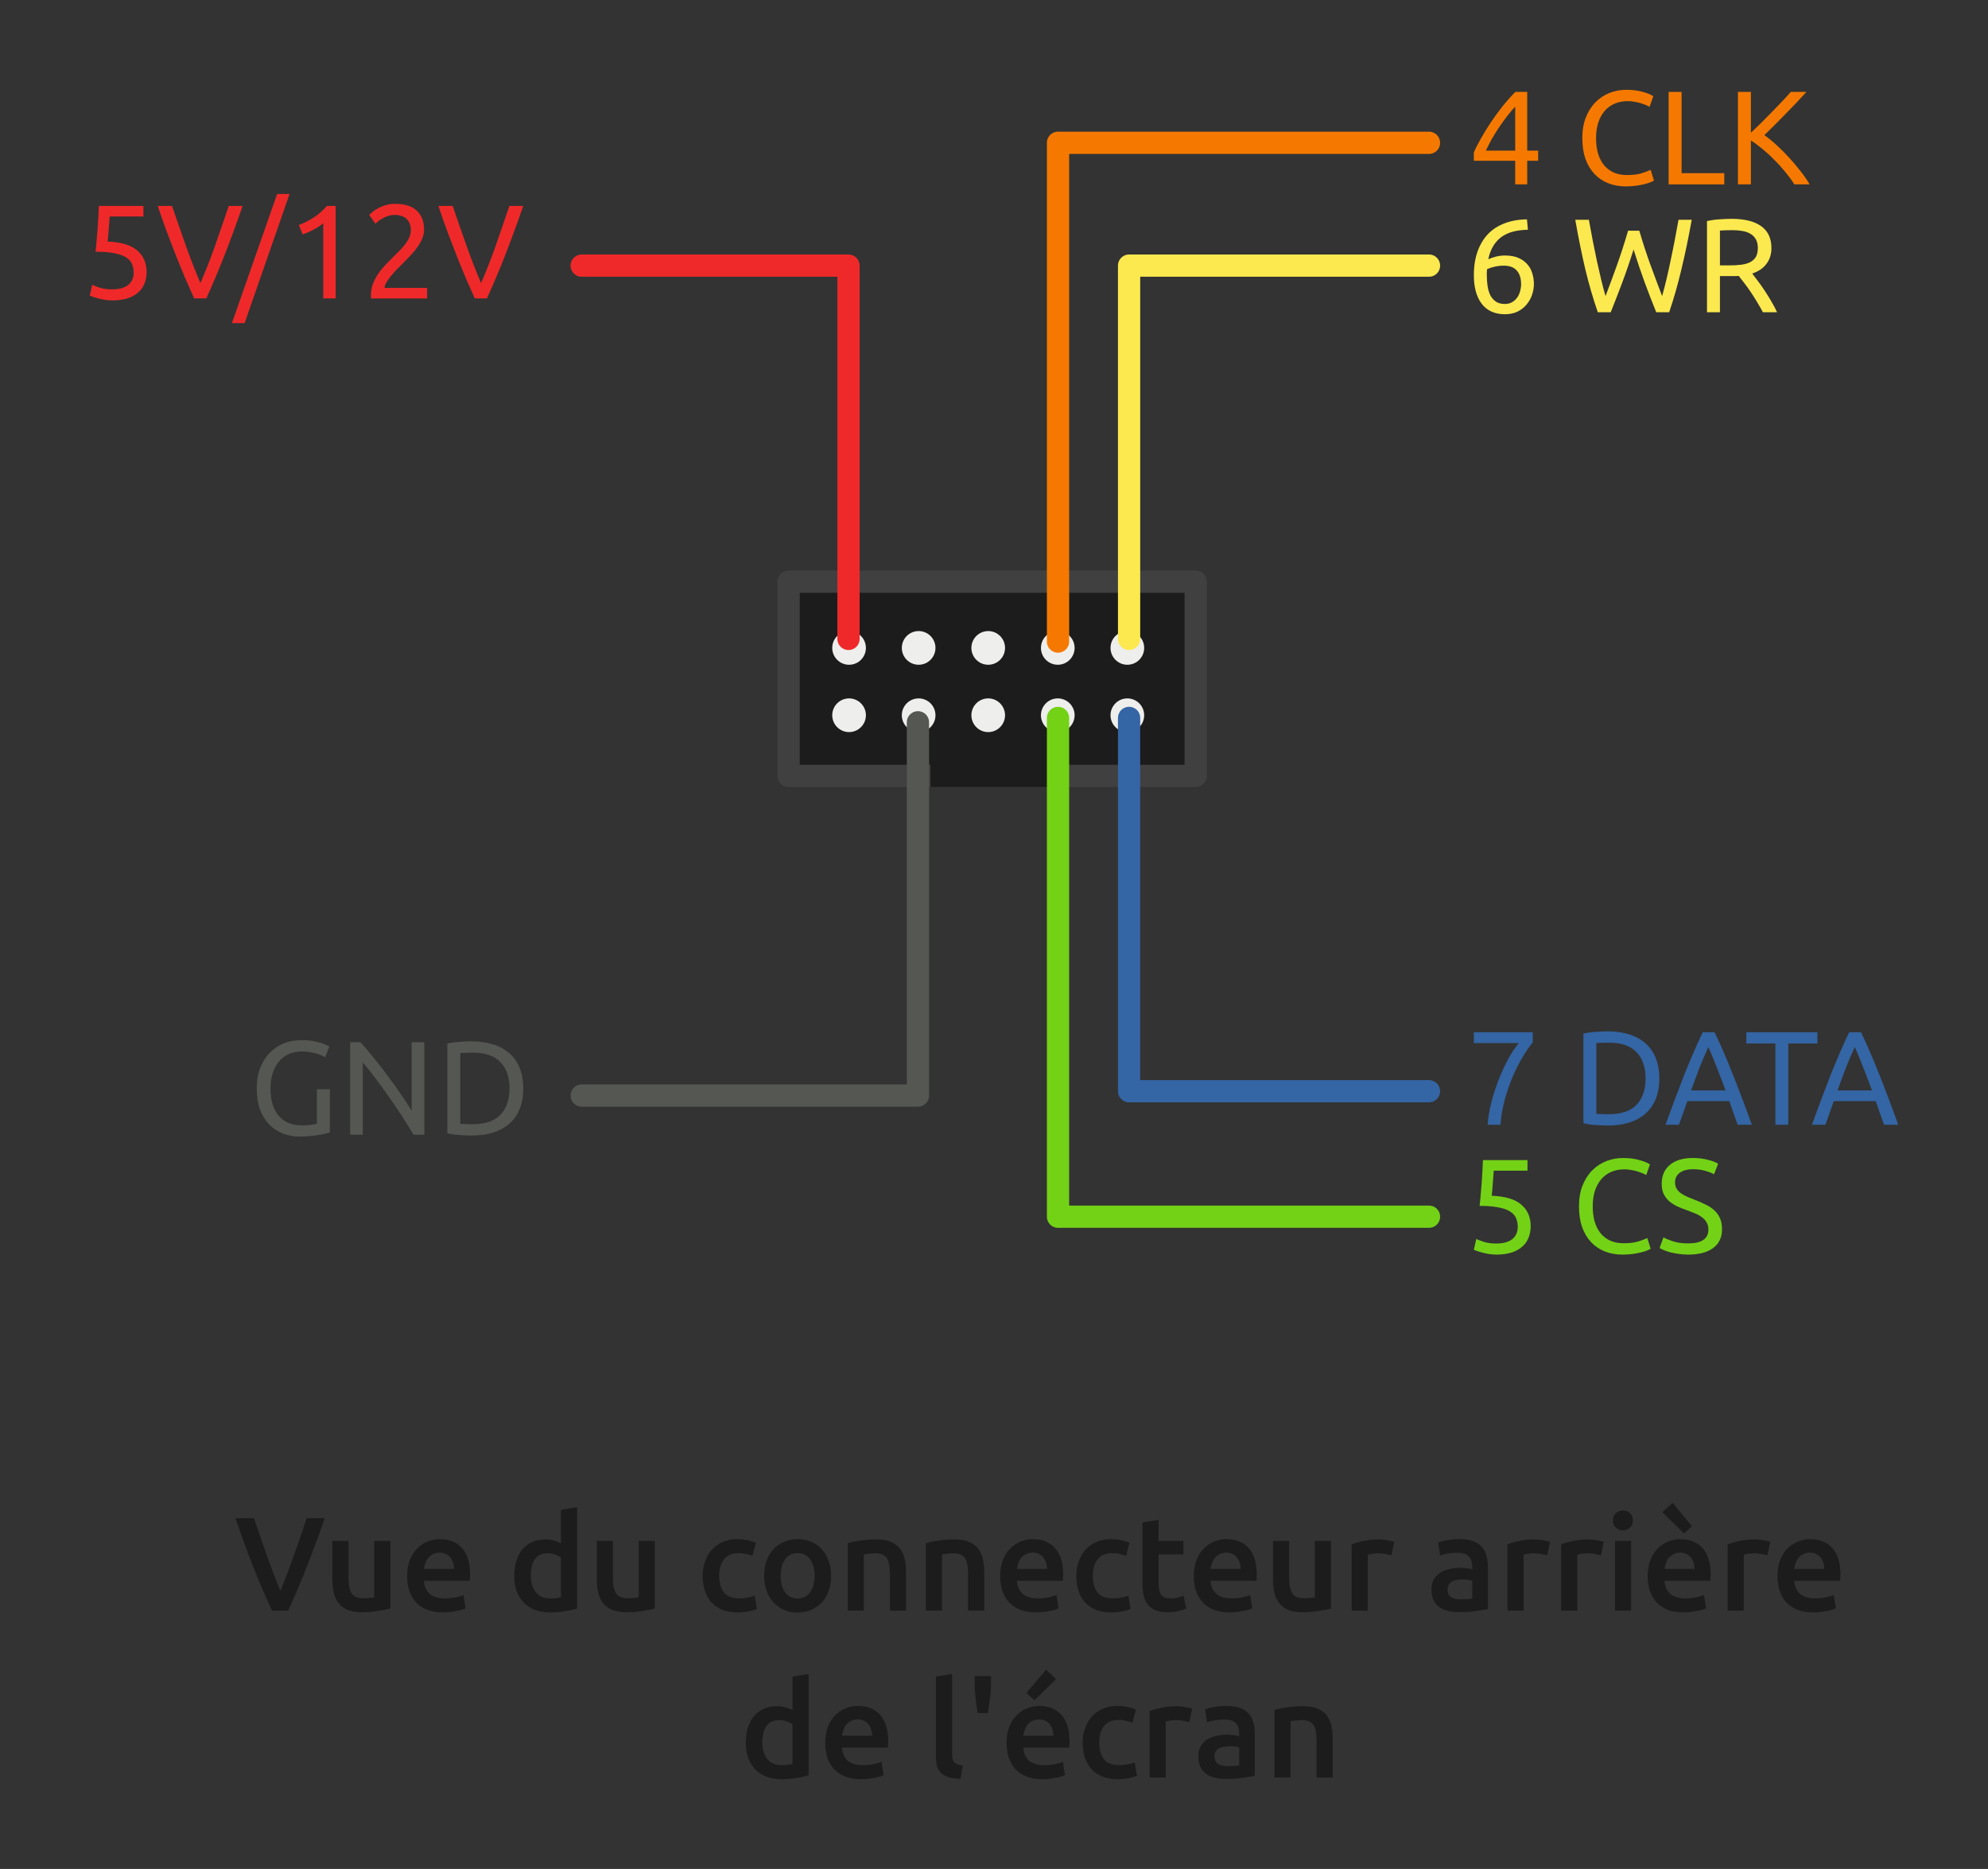<?xml version="1.0" encoding="UTF-8" standalone="no"?>
<!-- Created with Inkscape (http://www.inkscape.org/) -->

<svg
   xmlns:dc="http://purl.org/dc/elements/1.1/"
   xmlns:cc="http://creativecommons.org/ns#"
   xmlns:rdf="http://www.w3.org/1999/02/22-rdf-syntax-ns#"
   xmlns:svg="http://www.w3.org/2000/svg"
   xmlns="http://www.w3.org/2000/svg"
   xmlns:sodipodi="http://sodipodi.sourceforge.net/DTD/sodipodi-0.dtd"
   xmlns:inkscape="http://www.inkscape.org/namespaces/inkscape"
   width="177.171"
   height="166.538"
   id="svg2"
   version="1.1"
   inkscape:version="0.48.4 r9939"
   sodipodi:docname="dotmatrix_connections.svg">
  <rect width="100%" height="100%" fill="#333333" stroke="none"/>
  <defs
     id="defs4" />
  <sodipodi:namedview
     id="base"
     pagecolor="#ffffff"
     bordercolor="#666666"
     borderopacity="1.0"
     inkscape:pageopacity="0.0"
     inkscape:pageshadow="2"
     inkscape:zoom="4.8470624"
     inkscape:cx="94.921759"
     inkscape:cy="89.903359"
     inkscape:document-units="px"
     inkscape:current-layer="layer1"
     showgrid="false"
     fit-margin-top="8"
     fit-margin-left="8"
     fit-margin-right="8"
     fit-margin-bottom="8"
     inkscape:window-width="1871"
     inkscape:window-height="1056"
     inkscape:window-x="49"
     inkscape:window-y="24"
     inkscape:window-maximized="1" />
  <g
     inkscape:label="Calque 1"
     inkscape:groupmode="layer"
     id="layer1"
     transform="translate(-95.266,-166.436)">
    <rect
       style="fill:#1c1c1c;fill-opacity:1;stroke:#404040;stroke-width:1.982;stroke-linecap:round;stroke-linejoin:round;stroke-opacity:1"
       id="rect8356"
       width="36.279"
       height="17.309"
       x="-201.828"
       y="218.265"
       transform="scale(-1,1)" />
    <path
       transform="matrix(-2.066,0,0,1.98,290.088,138.551)"
       d="m 58.399,46.272 c 0,0.418 -0.325,0.758 -0.726,0.758 -0.401,0 -0.726,-0.339 -0.726,-0.758 0,-0.418 0.325,-0.758 0.726,-0.758 0.401,0 0.726,0.339 0.726,0.758 z"
       sodipodi:ry="0.75761437"
       sodipodi:rx="0.72604716"
       sodipodi:cy="46.272289"
       sodipodi:cx="57.673397"
       id="path3876"
       style="fill:#eeeeec;fill-opacity:1;stroke:none"
       sodipodi:type="arc" />
    <rect
       y="233.893"
       x="-188.2"
       height="1.681"
       width="9.023"
       id="rect8376"
       style="fill:#404040;fill-opacity:1;stroke:#1c1c1c;stroke-width:1.982;stroke-linecap:butt;stroke-linejoin:miter;stroke-miterlimit:4;stroke-opacity:1;stroke-dasharray:none"
       transform="scale(-1,1)"
       ry="0" />
    <path
       sodipodi:type="arc"
       style="fill:#eeeeec;fill-opacity:1;stroke:none"
       id="path3878"
       sodipodi:cx="57.673397"
       sodipodi:cy="46.272289"
       sodipodi:rx="0.72604716"
       sodipodi:ry="0.75761437"
       d="m 58.399,46.272 c 0,0.418 -0.325,0.758 -0.726,0.758 -0.401,0 -0.726,-0.339 -0.726,-0.758 0,-0.418 0.325,-0.758 0.726,-0.758 0.401,0 0.726,0.339 0.726,0.758 z"
       transform="matrix(-2.066,0,0,1.98,296.288,138.551)" />
    <path
       transform="matrix(-2.066,0,0,1.98,302.488,138.551)"
       d="m 58.399,46.272 c 0,0.418 -0.325,0.758 -0.726,0.758 -0.401,0 -0.726,-0.339 -0.726,-0.758 0,-0.418 0.325,-0.758 0.726,-0.758 0.401,0 0.726,0.339 0.726,0.758 z"
       sodipodi:ry="0.75761437"
       sodipodi:rx="0.72604716"
       sodipodi:cy="46.272289"
       sodipodi:cx="57.673397"
       id="path3880"
       style="fill:#eeeeec;fill-opacity:1;stroke:none"
       sodipodi:type="arc" />
    <path
       sodipodi:type="arc"
       style="fill:#eeeeec;fill-opacity:1;stroke:none"
       id="path3882"
       sodipodi:cx="57.673397"
       sodipodi:cy="46.272289"
       sodipodi:rx="0.72604716"
       sodipodi:ry="0.75761437"
       d="m 58.399,46.272 c 0,0.418 -0.325,0.758 -0.726,0.758 -0.401,0 -0.726,-0.339 -0.726,-0.758 0,-0.418 0.325,-0.758 0.726,-0.758 0.401,0 0.726,0.339 0.726,0.758 z"
       transform="matrix(-2.066,0,0,1.98,308.688,138.551)" />
    <path
       inkscape:connector-curvature="0"
       id="path8400"
       d="m 189.557,230.408 0,44.444 33.061,0"
       style="fill:none;stroke:#73d216;stroke-width:1.982px;stroke-linecap:round;stroke-linejoin:round;stroke-opacity:1"
       sodipodi:nodetypes="ccc" />
    <path
       transform="matrix(-2.066,0,0,1.98,314.888,138.551)"
       d="m 58.399,46.272 c 0,0.418 -0.325,0.758 -0.726,0.758 -0.401,0 -0.726,-0.339 -0.726,-0.758 0,-0.418 0.325,-0.758 0.726,-0.758 0.401,0 0.726,0.339 0.726,0.758 z"
       sodipodi:ry="0.75761437"
       sodipodi:rx="0.72604716"
       sodipodi:cy="46.272289"
       sodipodi:cx="57.673397"
       id="path3884"
       style="fill:#eeeeec;fill-opacity:1;stroke:none"
       sodipodi:type="arc" />
    <path
       inkscape:connector-curvature="0"
       id="path8384"
       d="m 177.073,230.797 0,33.262 -29.968,0"
       style="fill:none;stroke:#555753;stroke-width:1.982px;stroke-linecap:round;stroke-linejoin:round;stroke-opacity:1"
       sodipodi:nodetypes="ccc" />
    <path
       sodipodi:type="arc"
       style="fill:#eeeeec;fill-opacity:1;stroke:none"
       id="path3898"
       sodipodi:cx="57.673397"
       sodipodi:cy="46.272289"
       sodipodi:rx="0.72604716"
       sodipodi:ry="0.75761437"
       d="m 58.399,46.272 c 0,0.418 -0.325,0.758 -0.726,0.758 -0.401,0 -0.726,-0.339 -0.726,-0.758 0,-0.418 0.325,-0.758 0.726,-0.758 0.401,0 0.726,0.339 0.726,0.758 z"
       transform="matrix(-2.066,0,0,1.98,290.088,132.551)" />
    <path
       transform="matrix(-2.066,0,0,1.98,296.288,132.551)"
       d="m 58.399,46.272 c 0,0.418 -0.325,0.758 -0.726,0.758 -0.401,0 -0.726,-0.339 -0.726,-0.758 0,-0.418 0.325,-0.758 0.726,-0.758 0.401,0 0.726,0.339 0.726,0.758 z"
       sodipodi:ry="0.75761437"
       sodipodi:rx="0.72604716"
       sodipodi:cy="46.272289"
       sodipodi:cx="57.673397"
       id="path3900"
       style="fill:#eeeeec;fill-opacity:1;stroke:none"
       sodipodi:type="arc" />
    <g
       style="font-size:79.263px;font-style:normal;font-weight:normal;text-align:center;line-height:125%;letter-spacing:0px;word-spacing:0px;text-anchor:middle;fill:#1c1c1c;fill-opacity:1;stroke:none;font-family:Sans"
       id="text3098">
      <path
         d="m 119.507,309.957 c -0.594,-1.284 -1.169,-2.628 -1.724,-4.031 -0.547,-1.403 -1.058,-2.806 -1.534,-4.209 l 1.653,0 c 0.19,0.555 0.384,1.122 0.583,1.7 0.198,0.579 0.396,1.149 0.594,1.712 0.198,0.555 0.396,1.094 0.594,1.617 0.198,0.523 0.392,1.003 0.583,1.439 0.182,-0.436 0.373,-0.912 0.571,-1.427 0.198,-0.523 0.396,-1.066 0.594,-1.629 0.206,-0.563 0.408,-1.133 0.606,-1.712 0.198,-0.579 0.388,-1.145 0.571,-1.7 l 1.605,0 c -0.484,1.403 -0.999,2.806 -1.546,4.209 -0.547,1.403 -1.118,2.746 -1.712,4.031 l -1.439,0"
         style="font-size:11.89px;font-variant:normal;font-weight:500;font-stretch:normal;fill:#1c1c1c;font-family:Ubuntu;-inkscape-font-specification:Ubuntu Medium"
         id="path4030"
         inkscape:connector-curvature="0" />
      <path
         d="m 130.055,309.767 c -0.277,0.071 -0.638,0.143 -1.082,0.214 -0.444,0.079 -0.931,0.119 -1.462,0.119 -0.499,0 -0.919,-0.071 -1.26,-0.214 -0.333,-0.143 -0.602,-0.341 -0.808,-0.594 -0.198,-0.254 -0.341,-0.555 -0.428,-0.904 -0.087,-0.357 -0.131,-0.745 -0.131,-1.165 l 0,-3.484 1.439,0 0,3.258 c -1e-5,0.666 0.095,1.141 0.285,1.427 0.198,0.285 0.539,0.428 1.022,0.428 0.174,10e-6 0.357,-0.008 0.547,-0.024 0.198,-0.016 0.345,-0.036 0.44,-0.059 l 0,-5.029 1.439,0 0,6.028"
         style="font-size:11.89px;font-variant:normal;font-weight:500;font-stretch:normal;fill:#1c1c1c;font-family:Ubuntu;-inkscape-font-specification:Ubuntu Medium"
         id="path4032"
         inkscape:connector-curvature="0" />
      <path
         d="m 131.553,306.878 c 0,-0.547 0.079,-1.026 0.238,-1.439 0.166,-0.412 0.384,-0.753 0.654,-1.022 0.269,-0.277 0.579,-0.483 0.927,-0.618 0.349,-0.143 0.705,-0.214 1.07,-0.214 0.856,0 1.522,0.266 1.997,0.797 0.483,0.531 0.725,1.324 0.725,2.378 -1e-5,0.079 -0.004,0.17 -0.012,0.273 -1e-5,0.095 -0.004,0.182 -0.012,0.262 l -4.102,0 c 0.04,0.499 0.214,0.888 0.523,1.165 0.317,0.27 0.773,0.404 1.367,0.404 0.349,0 0.666,-0.032 0.951,-0.095 0.293,-0.063 0.523,-0.131 0.69,-0.202 l 0.19,1.177 c -0.079,0.04 -0.19,0.083 -0.333,0.131 -0.135,0.04 -0.293,0.075 -0.476,0.107 -0.174,0.04 -0.365,0.071 -0.571,0.095 -0.206,0.024 -0.416,0.036 -0.63,0.036 -0.547,0 -1.022,-0.079 -1.427,-0.238 -0.404,-0.166 -0.737,-0.392 -0.999,-0.678 -0.262,-0.293 -0.456,-0.634 -0.583,-1.022 -0.127,-0.396 -0.19,-0.828 -0.19,-1.296 m 4.173,-0.642 c -1e-5,-0.198 -0.028,-0.384 -0.083,-0.559 -0.056,-0.182 -0.139,-0.337 -0.25,-0.464 -0.103,-0.135 -0.234,-0.238 -0.392,-0.309 -0.151,-0.079 -0.333,-0.119 -0.547,-0.119 -0.222,0 -0.416,0.044 -0.583,0.131 -0.166,0.079 -0.309,0.186 -0.428,0.321 -0.111,0.135 -0.198,0.289 -0.262,0.464 -0.063,0.174 -0.107,0.353 -0.131,0.535 l 2.675,0"
         style="font-size:11.89px;font-variant:normal;font-weight:500;font-stretch:normal;fill:#1c1c1c;font-family:Ubuntu;-inkscape-font-specification:Ubuntu Medium"
         id="path4034"
         inkscape:connector-curvature="0" />
      <path
         d="m 142.571,306.831 c 0,0.634 0.151,1.133 0.452,1.498 0.301,0.357 0.717,0.535 1.248,0.535 0.23,0 0.424,-0.008 0.583,-0.024 0.166,-0.024 0.301,-0.048 0.404,-0.071 l 0,-3.567 c -0.127,-0.087 -0.297,-0.166 -0.511,-0.238 -0.206,-0.079 -0.428,-0.119 -0.666,-0.119 -0.523,0 -0.908,0.178 -1.153,0.535 -0.238,0.357 -0.357,0.84 -0.357,1.451 m 4.126,2.937 c -0.285,0.087 -0.646,0.166 -1.082,0.238 -0.428,0.071 -0.88,0.107 -1.355,0.107 -0.491,0 -0.931,-0.075 -1.32,-0.226 -0.388,-0.151 -0.721,-0.365 -0.999,-0.642 -0.27,-0.285 -0.48,-0.626 -0.63,-1.022 -0.143,-0.404 -0.214,-0.856 -0.214,-1.355 0,-0.491 0.059,-0.935 0.178,-1.332 0.127,-0.404 0.309,-0.749 0.547,-1.034 0.238,-0.285 0.527,-0.503 0.868,-0.654 0.341,-0.159 0.733,-0.238 1.177,-0.238 0.301,0 0.567,0.036 0.797,0.107 0.23,0.071 0.428,0.151 0.594,0.238 l 0,-2.984 1.439,-0.238 0,9.036"
         style="font-size:11.89px;font-variant:normal;font-weight:500;font-stretch:normal;fill:#1c1c1c;font-family:Ubuntu;-inkscape-font-specification:Ubuntu Medium"
         id="path4036"
         inkscape:connector-curvature="0" />
      <path
         d="m 153.625,309.767 c -0.277,0.071 -0.638,0.143 -1.082,0.214 -0.444,0.079 -0.931,0.119 -1.462,0.119 -0.499,0 -0.919,-0.071 -1.26,-0.214 -0.333,-0.143 -0.602,-0.341 -0.808,-0.594 -0.198,-0.254 -0.341,-0.555 -0.428,-0.904 -0.087,-0.357 -0.131,-0.745 -0.131,-1.165 l 0,-3.484 1.439,0 0,3.258 c 0,0.666 0.095,1.141 0.285,1.427 0.198,0.285 0.539,0.428 1.022,0.428 0.174,10e-6 0.357,-0.008 0.547,-0.024 0.198,-0.016 0.345,-0.036 0.44,-0.059 l 0,-5.029 1.439,0 0,6.028"
         style="font-size:11.89px;font-variant:normal;font-weight:500;font-stretch:normal;fill:#1c1c1c;font-family:Ubuntu;-inkscape-font-specification:Ubuntu Medium"
         id="path4038"
         inkscape:connector-curvature="0" />
      <path
         d="m 157.886,306.854 c 0,-0.46 0.071,-0.888 0.214,-1.284 0.143,-0.404 0.345,-0.753 0.606,-1.046 0.27,-0.293 0.594,-0.523 0.975,-0.69 0.38,-0.166 0.808,-0.25 1.284,-0.25 0.587,0 1.141,0.107 1.665,0.321 l -0.309,1.177 c -0.166,-0.071 -0.357,-0.131 -0.571,-0.178 -0.206,-0.048 -0.428,-0.071 -0.666,-0.071 -0.563,0 -0.991,0.178 -1.284,0.535 -0.293,0.349 -0.44,0.844 -0.44,1.486 0,0.618 0.139,1.11 0.416,1.474 0.277,0.357 0.745,0.535 1.403,0.535 0.246,0 0.487,-0.024 0.725,-0.071 0.238,-0.048 0.444,-0.107 0.618,-0.178 l 0.202,1.189 c -0.159,0.079 -0.4,0.151 -0.725,0.214 -0.317,0.063 -0.646,0.095 -0.987,0.095 -0.531,0 -0.995,-0.079 -1.391,-0.238 -0.388,-0.166 -0.713,-0.392 -0.975,-0.678 -0.254,-0.293 -0.444,-0.638 -0.571,-1.034 -0.127,-0.404 -0.19,-0.84 -0.19,-1.308"
         style="font-size:11.89px;font-variant:normal;font-weight:500;font-stretch:normal;fill:#1c1c1c;font-family:Ubuntu;-inkscape-font-specification:Ubuntu Medium"
         id="path4040"
         inkscape:connector-curvature="0" />
      <path
         d="m 169.335,306.842 c -1e-5,0.491 -0.071,0.939 -0.214,1.344 -0.143,0.404 -0.345,0.749 -0.606,1.034 -0.262,0.285 -0.579,0.507 -0.951,0.666 -0.365,0.159 -0.769,0.238 -1.213,0.238 -0.444,0 -0.848,-0.079 -1.213,-0.238 -0.365,-0.159 -0.678,-0.38 -0.939,-0.666 -0.262,-0.285 -0.468,-0.63 -0.618,-1.034 -0.143,-0.404 -0.214,-0.852 -0.214,-1.344 0,-0.491 0.071,-0.935 0.214,-1.332 0.151,-0.404 0.357,-0.749 0.618,-1.034 0.269,-0.285 0.587,-0.503 0.951,-0.654 0.365,-0.159 0.765,-0.238 1.201,-0.238 0.436,0 0.836,0.079 1.201,0.238 0.373,0.151 0.69,0.369 0.951,0.654 0.262,0.285 0.464,0.63 0.606,1.034 0.151,0.396 0.226,0.84 0.226,1.332 m -1.474,0 c -1e-5,-0.618 -0.135,-1.106 -0.404,-1.462 -0.262,-0.365 -0.63,-0.547 -1.106,-0.547 -0.476,0 -0.848,0.182 -1.118,0.547 -0.262,0.357 -0.392,0.844 -0.392,1.462 0,0.626 0.131,1.122 0.392,1.486 0.269,0.365 0.642,0.547 1.118,0.547 0.476,0 0.844,-0.182 1.106,-0.547 0.27,-0.365 0.404,-0.86 0.404,-1.486"
         style="font-size:11.89px;font-variant:normal;font-weight:500;font-stretch:normal;fill:#1c1c1c;font-family:Ubuntu;-inkscape-font-specification:Ubuntu Medium"
         id="path4042"
         inkscape:connector-curvature="0" />
      <path
         d="m 170.817,303.941 c 0.277,-0.079 0.638,-0.155 1.082,-0.226 0.444,-0.071 0.935,-0.107 1.474,-0.107 0.507,0 0.931,0.071 1.272,0.214 0.341,0.135 0.61,0.329 0.808,0.583 0.206,0.246 0.349,0.547 0.428,0.904 0.087,0.349 0.131,0.733 0.131,1.153 l 0,3.496 -1.439,0 0,-3.27 c -10e-6,-0.333 -0.024,-0.614 -0.071,-0.844 -0.04,-0.238 -0.111,-0.428 -0.214,-0.571 -0.095,-0.151 -0.23,-0.258 -0.404,-0.321 -0.166,-0.071 -0.373,-0.107 -0.618,-0.107 -0.182,0 -0.373,0.012 -0.571,0.036 -0.198,0.024 -0.345,0.044 -0.44,0.059 l 0,5.017 -1.439,0 0,-6.016"
         style="font-size:11.89px;font-variant:normal;font-weight:500;font-stretch:normal;fill:#1c1c1c;font-family:Ubuntu;-inkscape-font-specification:Ubuntu Medium"
         id="path4044"
         inkscape:connector-curvature="0" />
      <path
         d="m 177.784,303.941 c 0.277,-0.079 0.638,-0.155 1.082,-0.226 0.444,-0.071 0.935,-0.107 1.474,-0.107 0.507,0 0.931,0.071 1.272,0.214 0.341,0.135 0.61,0.329 0.808,0.583 0.206,0.246 0.349,0.547 0.428,0.904 0.087,0.349 0.131,0.733 0.131,1.153 l 0,3.496 -1.439,0 0,-3.27 c 0,-0.333 -0.024,-0.614 -0.071,-0.844 -0.04,-0.238 -0.111,-0.428 -0.214,-0.571 -0.095,-0.151 -0.23,-0.258 -0.404,-0.321 -0.166,-0.071 -0.373,-0.107 -0.618,-0.107 -0.182,0 -0.373,0.012 -0.571,0.036 -0.198,0.024 -0.345,0.044 -0.44,0.059 l 0,5.017 -1.439,0 0,-6.016"
         style="font-size:11.89px;font-variant:normal;font-weight:500;font-stretch:normal;fill:#1c1c1c;font-family:Ubuntu;-inkscape-font-specification:Ubuntu Medium"
         id="path4046"
         inkscape:connector-curvature="0" />
      <path
         d="m 184.405,306.878 c 0,-0.547 0.079,-1.026 0.238,-1.439 0.166,-0.412 0.384,-0.753 0.654,-1.022 0.269,-0.277 0.579,-0.483 0.927,-0.618 0.349,-0.143 0.705,-0.214 1.07,-0.214 0.856,0 1.522,0.266 1.997,0.797 0.484,0.531 0.725,1.324 0.725,2.378 0,0.079 -0.004,0.17 -0.012,0.273 0,0.095 -0.004,0.182 -0.012,0.262 l -4.102,0 c 0.04,0.499 0.214,0.888 0.523,1.165 0.317,0.27 0.773,0.404 1.367,0.404 0.349,0 0.666,-0.032 0.951,-0.095 0.293,-0.063 0.523,-0.131 0.69,-0.202 l 0.19,1.177 c -0.079,0.04 -0.19,0.083 -0.333,0.131 -0.135,0.04 -0.293,0.075 -0.476,0.107 -0.174,0.04 -0.365,0.071 -0.571,0.095 -0.206,0.024 -0.416,0.036 -0.63,0.036 -0.547,0 -1.022,-0.079 -1.427,-0.238 -0.404,-0.166 -0.737,-0.392 -0.999,-0.678 -0.262,-0.293 -0.456,-0.634 -0.583,-1.022 -0.127,-0.396 -0.19,-0.828 -0.19,-1.296 m 4.173,-0.642 c 0,-0.198 -0.028,-0.384 -0.083,-0.559 -0.056,-0.182 -0.139,-0.337 -0.25,-0.464 -0.103,-0.135 -0.234,-0.238 -0.392,-0.309 -0.151,-0.079 -0.333,-0.119 -0.547,-0.119 -0.222,0 -0.416,0.044 -0.583,0.131 -0.166,0.079 -0.309,0.186 -0.428,0.321 -0.111,0.135 -0.198,0.289 -0.262,0.464 -0.063,0.174 -0.107,0.353 -0.131,0.535 l 2.675,0"
         style="font-size:11.89px;font-variant:normal;font-weight:500;font-stretch:normal;fill:#1c1c1c;font-family:Ubuntu;-inkscape-font-specification:Ubuntu Medium"
         id="path4048"
         inkscape:connector-curvature="0" />
      <path
         d="m 191.186,306.854 c 0,-0.46 0.071,-0.888 0.214,-1.284 0.143,-0.404 0.345,-0.753 0.606,-1.046 0.269,-0.293 0.594,-0.523 0.975,-0.69 0.38,-0.166 0.808,-0.25 1.284,-0.25 0.587,0 1.141,0.107 1.665,0.321 l -0.309,1.177 c -0.166,-0.071 -0.357,-0.131 -0.571,-0.178 -0.206,-0.048 -0.428,-0.071 -0.666,-0.071 -0.563,0 -0.991,0.178 -1.284,0.535 -0.293,0.349 -0.44,0.844 -0.44,1.486 0,0.618 0.139,1.11 0.416,1.474 0.277,0.357 0.745,0.535 1.403,0.535 0.246,0 0.487,-0.024 0.725,-0.071 0.238,-0.048 0.444,-0.107 0.618,-0.178 l 0.202,1.189 c -0.159,0.079 -0.4,0.151 -0.725,0.214 -0.317,0.063 -0.646,0.095 -0.987,0.095 -0.531,0 -0.995,-0.079 -1.391,-0.238 -0.388,-0.166 -0.713,-0.392 -0.975,-0.678 -0.254,-0.293 -0.444,-0.638 -0.571,-1.034 -0.127,-0.404 -0.19,-0.84 -0.19,-1.308"
         style="font-size:11.89px;font-variant:normal;font-weight:500;font-stretch:normal;fill:#1c1c1c;font-family:Ubuntu;-inkscape-font-specification:Ubuntu Medium"
         id="path4050"
         inkscape:connector-curvature="0" />
      <path
         d="m 197.079,302.099 1.439,-0.238 0,1.879 2.211,0 0,1.201 -2.211,0 0,2.532 c 0,0.499 0.079,0.856 0.238,1.07 0.159,0.214 0.428,0.321 0.808,0.321 0.262,0 0.491,-0.028 0.69,-0.083 0.206,-0.056 0.369,-0.107 0.487,-0.155 l 0.238,1.141 c -0.166,0.071 -0.384,0.143 -0.654,0.214 -0.27,0.079 -0.587,0.119 -0.951,0.119 -0.444,0 -0.816,-0.059 -1.118,-0.178 -0.293,-0.119 -0.527,-0.289 -0.701,-0.511 -0.174,-0.23 -0.297,-0.503 -0.369,-0.82 -0.071,-0.325 -0.107,-0.694 -0.107,-1.106 l 0,-5.386"
         style="font-size:11.89px;font-variant:normal;font-weight:500;font-stretch:normal;fill:#1c1c1c;font-family:Ubuntu;-inkscape-font-specification:Ubuntu Medium"
         id="path4052"
         inkscape:connector-curvature="0" />
      <path
         d="m 201.659,306.878 c 0,-0.547 0.079,-1.026 0.238,-1.439 0.166,-0.412 0.384,-0.753 0.654,-1.022 0.269,-0.277 0.579,-0.483 0.927,-0.618 0.349,-0.143 0.705,-0.214 1.07,-0.214 0.856,0 1.522,0.266 1.997,0.797 0.484,0.531 0.725,1.324 0.725,2.378 -1e-5,0.079 -0.004,0.17 -0.012,0.273 -1e-5,0.095 -0.004,0.182 -0.012,0.262 l -4.102,0 c 0.04,0.499 0.214,0.888 0.523,1.165 0.317,0.27 0.773,0.404 1.367,0.404 0.349,0 0.666,-0.032 0.951,-0.095 0.293,-0.063 0.523,-0.131 0.69,-0.202 l 0.19,1.177 c -0.079,0.04 -0.19,0.083 -0.333,0.131 -0.135,0.04 -0.293,0.075 -0.476,0.107 -0.174,0.04 -0.365,0.071 -0.571,0.095 -0.206,0.024 -0.416,0.036 -0.63,0.036 -0.547,0 -1.022,-0.079 -1.427,-0.238 -0.404,-0.166 -0.737,-0.392 -0.999,-0.678 -0.262,-0.293 -0.456,-0.634 -0.583,-1.022 -0.127,-0.396 -0.19,-0.828 -0.19,-1.296 m 4.173,-0.642 c 0,-0.198 -0.028,-0.384 -0.083,-0.559 -0.056,-0.182 -0.139,-0.337 -0.25,-0.464 -0.103,-0.135 -0.234,-0.238 -0.392,-0.309 -0.151,-0.079 -0.333,-0.119 -0.547,-0.119 -0.222,0 -0.416,0.044 -0.583,0.131 -0.166,0.079 -0.309,0.186 -0.428,0.321 -0.111,0.135 -0.198,0.289 -0.262,0.464 -0.063,0.174 -0.107,0.353 -0.131,0.535 l 2.675,0"
         style="font-size:11.89px;font-variant:normal;font-weight:500;font-stretch:normal;fill:#1c1c1c;font-family:Ubuntu;-inkscape-font-specification:Ubuntu Medium"
         id="path4054"
         inkscape:connector-curvature="0" />
      <path
         d="m 213.885,309.767 c -0.277,0.071 -0.638,0.143 -1.082,0.214 -0.444,0.079 -0.931,0.119 -1.462,0.119 -0.499,0 -0.919,-0.071 -1.26,-0.214 -0.333,-0.143 -0.602,-0.341 -0.808,-0.594 -0.198,-0.254 -0.341,-0.555 -0.428,-0.904 -0.087,-0.357 -0.131,-0.745 -0.131,-1.165 l 0,-3.484 1.439,0 0,3.258 c 0,0.666 0.095,1.141 0.285,1.427 0.198,0.285 0.539,0.428 1.022,0.428 0.174,10e-6 0.357,-0.008 0.547,-0.024 0.198,-0.016 0.345,-0.036 0.44,-0.059 l 0,-5.029 1.439,0 0,6.028"
         style="font-size:11.89px;font-variant:normal;font-weight:500;font-stretch:normal;fill:#1c1c1c;font-family:Ubuntu;-inkscape-font-specification:Ubuntu Medium"
         id="path4056"
         inkscape:connector-curvature="0" />
      <path
         d="m 219.271,305.035 c -0.119,-0.04 -0.285,-0.079 -0.499,-0.119 -0.206,-0.048 -0.448,-0.071 -0.725,-0.071 -0.159,0 -0.329,0.016 -0.511,0.048 -0.174,0.032 -0.297,0.059 -0.369,0.083 l 0,4.982 -1.439,0 0,-5.921 c 0.277,-0.103 0.622,-0.198 1.034,-0.285 0.42,-0.095 0.884,-0.143 1.391,-0.143 0.095,0 0.206,0.008 0.333,0.024 0.127,0.008 0.254,0.024 0.38,0.048 0.127,0.016 0.25,0.04 0.369,0.071 0.119,0.024 0.214,0.048 0.285,0.071 l -0.25,1.213"
         style="font-size:11.89px;font-variant:normal;font-weight:500;font-stretch:normal;fill:#1c1c1c;font-family:Ubuntu;-inkscape-font-specification:Ubuntu Medium"
         id="path4058"
         inkscape:connector-curvature="0" />
      <path
         d="m 225.463,308.947 c 0.444,0 0.781,-0.024 1.011,-0.071 l 0,-1.593 c -0.079,-0.024 -0.194,-0.048 -0.345,-0.071 -0.151,-0.024 -0.317,-0.036 -0.499,-0.036 -0.159,1e-5 -0.321,0.012 -0.487,0.036 -0.159,0.024 -0.305,0.067 -0.44,0.131 -0.127,0.063 -0.23,0.155 -0.309,0.273 -0.079,0.111 -0.119,0.254 -0.119,0.428 -1e-5,0.341 0.107,0.579 0.321,0.713 0.214,0.127 0.503,0.19 0.868,0.19 m -0.119,-5.362 c 0.476,0 0.876,0.059 1.201,0.178 0.325,0.119 0.583,0.285 0.773,0.499 0.198,0.214 0.337,0.476 0.416,0.785 0.087,0.301 0.131,0.634 0.131,0.999 l 0,3.769 c -0.222,0.048 -0.559,0.103 -1.011,0.166 -0.444,0.071 -0.947,0.107 -1.51,0.107 -0.373,0 -0.713,-0.036 -1.022,-0.107 -0.309,-0.071 -0.575,-0.186 -0.797,-0.345 -0.214,-0.159 -0.384,-0.365 -0.511,-0.618 -0.119,-0.254 -0.178,-0.567 -0.178,-0.939 -1e-5,-0.357 0.067,-0.658 0.202,-0.904 0.143,-0.246 0.333,-0.444 0.571,-0.594 0.238,-0.159 0.511,-0.27 0.82,-0.333 0.317,-0.071 0.646,-0.107 0.987,-0.107 0.159,10e-6 0.325,0.012 0.499,0.036 0.174,0.016 0.361,0.048 0.559,0.095 l 0,-0.238 c -1e-5,-0.166 -0.02,-0.325 -0.059,-0.476 -0.04,-0.151 -0.111,-0.281 -0.214,-0.392 -0.095,-0.119 -0.226,-0.21 -0.392,-0.273 -0.159,-0.063 -0.361,-0.095 -0.606,-0.095 -0.333,0 -0.638,0.024 -0.915,0.071 -0.277,0.048 -0.503,0.103 -0.678,0.166 l -0.178,-1.165 c 0.182,-0.063 0.448,-0.127 0.797,-0.19 0.349,-0.063 0.721,-0.095 1.118,-0.095"
         style="font-size:11.89px;font-variant:normal;font-weight:500;font-stretch:normal;fill:#1c1c1c;font-family:Ubuntu;-inkscape-font-specification:Ubuntu Medium"
         id="path4060"
         inkscape:connector-curvature="0" />
      <path
         d="m 233.157,305.035 c -0.119,-0.04 -0.285,-0.079 -0.499,-0.119 -0.206,-0.048 -0.448,-0.071 -0.725,-0.071 -0.159,0 -0.329,0.016 -0.511,0.048 -0.174,0.032 -0.297,0.059 -0.369,0.083 l 0,4.982 -1.439,0 0,-5.921 c 0.277,-0.103 0.622,-0.198 1.034,-0.285 0.42,-0.095 0.884,-0.143 1.391,-0.143 0.095,0 0.206,0.008 0.333,0.024 0.127,0.008 0.254,0.024 0.38,0.048 0.127,0.016 0.25,0.04 0.369,0.071 0.119,0.024 0.214,0.048 0.285,0.071 l -0.25,1.213"
         style="font-size:11.89px;font-variant:normal;font-weight:500;font-stretch:normal;fill:#1c1c1c;font-family:Ubuntu;-inkscape-font-specification:Ubuntu Medium"
         id="path4062"
         inkscape:connector-curvature="0" />
      <path
         d="m 237.941,305.035 c -0.119,-0.04 -0.285,-0.079 -0.499,-0.119 -0.206,-0.048 -0.448,-0.071 -0.725,-0.071 -0.159,0 -0.329,0.016 -0.511,0.048 -0.174,0.032 -0.297,0.059 -0.369,0.083 l 0,4.982 -1.439,0 0,-5.921 c 0.277,-0.103 0.622,-0.198 1.034,-0.285 0.42,-0.095 0.884,-0.143 1.391,-0.143 0.095,0 0.206,0.008 0.333,0.024 0.127,0.008 0.254,0.024 0.38,0.048 0.127,0.016 0.25,0.04 0.369,0.071 0.119,0.024 0.214,0.048 0.285,0.071 l -0.25,1.213"
         style="font-size:11.89px;font-variant:normal;font-weight:500;font-stretch:normal;fill:#1c1c1c;font-family:Ubuntu;-inkscape-font-specification:Ubuntu Medium"
         id="path4064"
         inkscape:connector-curvature="0" />
      <path
         d="m 240.632,309.957 -1.439,0 0,-6.218 1.439,0 0,6.218 m 0.155,-8.037 c 0,0.27 -0.087,0.484 -0.262,0.642 -0.174,0.159 -0.38,0.238 -0.618,0.238 -0.246,10e-6 -0.456,-0.079 -0.63,-0.238 -0.174,-0.159 -0.262,-0.373 -0.262,-0.642 0,-0.277 0.087,-0.495 0.262,-0.654 0.174,-0.159 0.384,-0.238 0.63,-0.238 0.238,1e-5 0.444,0.079 0.618,0.238 0.174,0.159 0.262,0.377 0.262,0.654"
         style="font-size:11.89px;font-variant:normal;font-weight:500;font-stretch:normal;fill:#1c1c1c;font-family:Ubuntu;-inkscape-font-specification:Ubuntu Medium"
         id="path4066"
         inkscape:connector-curvature="0" />
      <path
         d="m 242.111,306.878 c 0,-0.547 0.079,-1.026 0.238,-1.439 0.166,-0.412 0.384,-0.753 0.654,-1.022 0.27,-0.277 0.579,-0.483 0.927,-0.618 0.349,-0.143 0.705,-0.214 1.07,-0.214 0.856,0 1.522,0.266 1.997,0.797 0.483,0.531 0.725,1.324 0.725,2.378 0,0.079 -0.004,0.17 -0.012,0.273 0,0.095 -0.004,0.182 -0.012,0.262 l -4.102,0 c 0.04,0.499 0.214,0.888 0.523,1.165 0.317,0.27 0.773,0.404 1.367,0.404 0.349,0 0.666,-0.032 0.951,-0.095 0.293,-0.063 0.523,-0.131 0.69,-0.202 l 0.19,1.177 c -0.079,0.04 -0.19,0.083 -0.333,0.131 -0.135,0.04 -0.293,0.075 -0.476,0.107 -0.174,0.04 -0.365,0.071 -0.571,0.095 -0.206,0.024 -0.416,0.036 -0.63,0.036 -0.547,0 -1.022,-0.079 -1.427,-0.238 -0.404,-0.166 -0.737,-0.392 -0.999,-0.678 -0.262,-0.293 -0.456,-0.634 -0.583,-1.022 -0.127,-0.396 -0.19,-0.828 -0.19,-1.296 m 4.173,-0.642 c 0,-0.198 -0.028,-0.384 -0.083,-0.559 -0.056,-0.182 -0.139,-0.337 -0.25,-0.464 -0.103,-0.135 -0.234,-0.238 -0.392,-0.309 -0.151,-0.079 -0.333,-0.119 -0.547,-0.119 -0.222,0 -0.416,0.044 -0.583,0.131 -0.166,0.079 -0.309,0.186 -0.428,0.321 -0.111,0.135 -0.198,0.289 -0.262,0.464 -0.063,0.174 -0.107,0.353 -0.131,0.535 l 2.675,0 m -1.95,-5.885 1.724,2.081 -0.713,0.642 -1.926,-1.89 0.915,-0.832"
         style="font-size:11.89px;font-variant:normal;font-weight:500;font-stretch:normal;fill:#1c1c1c;font-family:Ubuntu;-inkscape-font-specification:Ubuntu Medium"
         id="path4068"
         inkscape:connector-curvature="0" />
      <path
         d="m 252.78,305.035 c -0.119,-0.04 -0.285,-0.079 -0.499,-0.119 -0.206,-0.048 -0.448,-0.071 -0.725,-0.071 -0.159,0 -0.329,0.016 -0.511,0.048 -0.174,0.032 -0.297,0.059 -0.369,0.083 l 0,4.982 -1.439,0 0,-5.921 c 0.277,-0.103 0.622,-0.198 1.034,-0.285 0.42,-0.095 0.884,-0.143 1.391,-0.143 0.095,0 0.206,0.008 0.333,0.024 0.127,0.008 0.254,0.024 0.38,0.048 0.127,0.016 0.25,0.04 0.369,0.071 0.119,0.024 0.214,0.048 0.285,0.071 l -0.25,1.213"
         style="font-size:11.89px;font-variant:normal;font-weight:500;font-stretch:normal;fill:#1c1c1c;font-family:Ubuntu;-inkscape-font-specification:Ubuntu Medium"
         id="path4070"
         inkscape:connector-curvature="0" />
      <path
         d="m 253.676,306.878 c 0,-0.547 0.079,-1.026 0.238,-1.439 0.166,-0.412 0.384,-0.753 0.654,-1.022 0.269,-0.277 0.579,-0.483 0.927,-0.618 0.349,-0.143 0.705,-0.214 1.07,-0.214 0.856,0 1.522,0.266 1.997,0.797 0.483,0.531 0.725,1.324 0.725,2.378 -1e-5,0.079 -0.004,0.17 -0.012,0.273 -10e-6,0.095 -0.004,0.182 -0.012,0.262 l -4.102,0 c 0.04,0.499 0.214,0.888 0.523,1.165 0.317,0.27 0.773,0.404 1.367,0.404 0.349,0 0.666,-0.032 0.951,-0.095 0.293,-0.063 0.523,-0.131 0.69,-0.202 l 0.19,1.177 c -0.079,0.04 -0.19,0.083 -0.333,0.131 -0.135,0.04 -0.293,0.075 -0.476,0.107 -0.174,0.04 -0.365,0.071 -0.571,0.095 -0.206,0.024 -0.416,0.036 -0.63,0.036 -0.547,0 -1.023,-0.079 -1.427,-0.238 -0.404,-0.166 -0.737,-0.392 -0.999,-0.678 -0.262,-0.293 -0.456,-0.634 -0.583,-1.022 -0.127,-0.396 -0.19,-0.828 -0.19,-1.296 m 4.173,-0.642 c -1e-5,-0.198 -0.028,-0.384 -0.083,-0.559 -0.056,-0.182 -0.139,-0.337 -0.25,-0.464 -0.103,-0.135 -0.234,-0.238 -0.392,-0.309 -0.151,-0.079 -0.333,-0.119 -0.547,-0.119 -0.222,0 -0.416,0.044 -0.583,0.131 -0.166,0.079 -0.309,0.186 -0.428,0.321 -0.111,0.135 -0.198,0.289 -0.262,0.464 -0.063,0.174 -0.107,0.353 -0.131,0.535 l 2.675,0"
         style="font-size:11.89px;font-variant:normal;font-weight:500;font-stretch:normal;fill:#1c1c1c;font-family:Ubuntu;-inkscape-font-specification:Ubuntu Medium"
         id="path4072"
         inkscape:connector-curvature="0" />
      <path
         d="m 163.204,321.692 c 0,0.634 0.151,1.133 0.452,1.498 0.301,0.357 0.717,0.535 1.248,0.535 0.23,0 0.424,-0.008 0.583,-0.024 0.166,-0.024 0.301,-0.048 0.404,-0.071 l 0,-3.567 c -0.127,-0.087 -0.297,-0.166 -0.511,-0.238 -0.206,-0.079 -0.428,-0.119 -0.666,-0.119 -0.523,1e-5 -0.908,0.178 -1.153,0.535 -0.238,0.357 -0.357,0.84 -0.357,1.451 m 4.126,2.937 c -0.285,0.087 -0.646,0.166 -1.082,0.238 -0.428,0.071 -0.88,0.107 -1.355,0.107 -0.491,0 -0.931,-0.075 -1.32,-0.226 -0.388,-0.151 -0.721,-0.365 -0.999,-0.642 -0.27,-0.285 -0.48,-0.626 -0.63,-1.022 -0.143,-0.404 -0.214,-0.856 -0.214,-1.355 0,-0.491 0.059,-0.935 0.178,-1.332 0.127,-0.404 0.309,-0.749 0.547,-1.034 0.238,-0.285 0.527,-0.503 0.868,-0.654 0.341,-0.159 0.733,-0.238 1.177,-0.238 0.301,1e-5 0.567,0.036 0.797,0.107 0.23,0.071 0.428,0.151 0.594,0.238 l 0,-2.984 1.439,-0.238 0,9.036"
         style="font-size:11.89px;font-variant:normal;font-weight:500;font-stretch:normal;fill:#1c1c1c;font-family:Ubuntu;-inkscape-font-specification:Ubuntu Medium"
         id="path4074"
         inkscape:connector-curvature="0" />
      <path
         d="m 168.812,321.74 c 0,-0.547 0.079,-1.026 0.238,-1.439 0.166,-0.412 0.384,-0.753 0.654,-1.022 0.27,-0.277 0.579,-0.483 0.927,-0.618 0.349,-0.143 0.705,-0.214 1.07,-0.214 0.856,1e-5 1.522,0.266 1.997,0.797 0.483,0.531 0.725,1.324 0.725,2.378 0,0.079 -0.004,0.17 -0.012,0.273 0,0.095 -0.004,0.182 -0.012,0.262 l -4.102,0 c 0.04,0.499 0.214,0.888 0.523,1.165 0.317,0.27 0.773,0.404 1.367,0.404 0.349,0 0.666,-0.032 0.951,-0.095 0.293,-0.063 0.523,-0.131 0.69,-0.202 l 0.19,1.177 c -0.079,0.04 -0.19,0.083 -0.333,0.131 -0.135,0.04 -0.293,0.075 -0.476,0.107 -0.174,0.04 -0.365,0.071 -0.571,0.095 -0.206,0.024 -0.416,0.036 -0.63,0.036 -0.547,0 -1.022,-0.079 -1.427,-0.238 -0.404,-0.166 -0.737,-0.392 -0.999,-0.678 -0.262,-0.293 -0.456,-0.634 -0.583,-1.022 -0.127,-0.396 -0.19,-0.828 -0.19,-1.296 m 4.173,-0.642 c 0,-0.198 -0.028,-0.384 -0.083,-0.559 -0.056,-0.182 -0.139,-0.337 -0.25,-0.464 -0.103,-0.135 -0.234,-0.238 -0.392,-0.309 -0.151,-0.079 -0.333,-0.119 -0.547,-0.119 -0.222,10e-6 -0.416,0.044 -0.583,0.131 -0.166,0.079 -0.309,0.186 -0.428,0.321 -0.111,0.135 -0.198,0.289 -0.262,0.464 -0.063,0.174 -0.107,0.353 -0.131,0.535 l 2.675,0"
         style="font-size:11.89px;font-variant:normal;font-weight:500;font-stretch:normal;fill:#1c1c1c;font-family:Ubuntu;-inkscape-font-specification:Ubuntu Medium"
         id="path4076"
         inkscape:connector-curvature="0" />
      <path
         d="m 180.865,324.938 c -0.428,-0.008 -0.785,-0.056 -1.07,-0.143 -0.277,-0.087 -0.499,-0.21 -0.666,-0.369 -0.166,-0.166 -0.285,-0.369 -0.357,-0.606 -0.063,-0.246 -0.095,-0.523 -0.095,-0.832 l 0,-7.157 1.439,-0.238 0,7.122 c 0,0.174 0.012,0.321 0.036,0.44 0.032,0.119 0.083,0.222 0.155,0.309 0.071,0.079 0.166,0.143 0.285,0.19 0.127,0.04 0.285,0.071 0.476,0.095 l -0.202,1.189"
         style="font-size:11.89px;font-variant:normal;font-weight:500;font-stretch:normal;fill:#1c1c1c;font-family:Ubuntu;-inkscape-font-specification:Ubuntu Medium"
         id="path4078"
         inkscape:connector-curvature="0" />
      <path
         d="m 183.586,315.783 0,0.737 c 0,0.38 -0.028,0.793 -0.083,1.237 -0.056,0.436 -0.119,0.876 -0.19,1.32 l -0.915,0 c -0.079,-0.444 -0.143,-0.884 -0.19,-1.32 -0.048,-0.436 -0.071,-0.852 -0.071,-1.248 l 0,-0.725 1.451,0"
         style="font-size:11.89px;font-variant:normal;font-weight:500;font-stretch:normal;fill:#1c1c1c;font-family:Ubuntu;-inkscape-font-specification:Ubuntu Medium"
         id="path4080"
         inkscape:connector-curvature="0" />
      <path
         d="m 184.974,321.74 c 0,-0.547 0.079,-1.026 0.238,-1.439 0.166,-0.412 0.384,-0.753 0.654,-1.022 0.269,-0.277 0.579,-0.483 0.927,-0.618 0.349,-0.143 0.705,-0.214 1.07,-0.214 0.856,1e-5 1.522,0.266 1.997,0.797 0.483,0.531 0.725,1.324 0.725,2.378 0,0.079 -0.004,0.17 -0.012,0.273 0,0.095 -0.004,0.182 -0.012,0.262 l -4.102,0 c 0.04,0.499 0.214,0.888 0.523,1.165 0.317,0.27 0.773,0.404 1.367,0.404 0.349,0 0.666,-0.032 0.951,-0.095 0.293,-0.063 0.523,-0.131 0.69,-0.202 l 0.19,1.177 c -0.079,0.04 -0.19,0.083 -0.333,0.131 -0.135,0.04 -0.293,0.075 -0.476,0.107 -0.174,0.04 -0.365,0.071 -0.571,0.095 -0.206,0.024 -0.416,0.036 -0.63,0.036 -0.547,0 -1.022,-0.079 -1.427,-0.238 -0.404,-0.166 -0.737,-0.392 -0.999,-0.678 -0.262,-0.293 -0.456,-0.634 -0.583,-1.022 -0.127,-0.396 -0.19,-0.828 -0.19,-1.296 m 4.173,-0.642 c 0,-0.198 -0.028,-0.384 -0.083,-0.559 -0.056,-0.182 -0.139,-0.337 -0.25,-0.464 -0.103,-0.135 -0.234,-0.238 -0.392,-0.309 -0.151,-0.079 -0.333,-0.119 -0.547,-0.119 -0.222,10e-6 -0.416,0.044 -0.583,0.131 -0.166,0.079 -0.309,0.186 -0.428,0.321 -0.111,0.135 -0.198,0.289 -0.262,0.464 -0.063,0.174 -0.107,0.353 -0.131,0.535 l 2.675,0 m 0.25,-5.041 -1.938,1.879 -0.713,-0.642 1.748,-2.081 0.904,0.844"
         style="font-size:11.89px;font-variant:normal;font-weight:500;font-stretch:normal;fill:#1c1c1c;font-family:Ubuntu;-inkscape-font-specification:Ubuntu Medium"
         id="path4082"
         inkscape:connector-curvature="0" />
      <path
         d="m 191.755,321.716 c 0,-0.46 0.071,-0.888 0.214,-1.284 0.143,-0.404 0.345,-0.753 0.606,-1.046 0.269,-0.293 0.594,-0.523 0.975,-0.69 0.38,-0.166 0.808,-0.25 1.284,-0.25 0.587,1e-5 1.141,0.107 1.665,0.321 l -0.309,1.177 c -0.166,-0.071 -0.357,-0.131 -0.571,-0.178 -0.206,-0.048 -0.428,-0.071 -0.666,-0.071 -0.563,10e-6 -0.991,0.178 -1.284,0.535 -0.293,0.349 -0.44,0.844 -0.44,1.486 0,0.618 0.139,1.11 0.416,1.474 0.277,0.357 0.745,0.535 1.403,0.535 0.246,0 0.487,-0.024 0.725,-0.071 0.238,-0.048 0.444,-0.107 0.618,-0.178 l 0.202,1.189 c -0.159,0.079 -0.4,0.151 -0.725,0.214 -0.317,0.063 -0.646,0.095 -0.987,0.095 -0.531,0 -0.995,-0.079 -1.391,-0.238 -0.388,-0.166 -0.713,-0.392 -0.975,-0.678 -0.254,-0.293 -0.444,-0.638 -0.571,-1.034 -0.127,-0.404 -0.19,-0.84 -0.19,-1.308"
         style="font-size:11.89px;font-variant:normal;font-weight:500;font-stretch:normal;fill:#1c1c1c;font-family:Ubuntu;-inkscape-font-specification:Ubuntu Medium"
         id="path4084"
         inkscape:connector-curvature="0" />
      <path
         d="m 201.262,319.897 c -0.119,-0.04 -0.285,-0.079 -0.499,-0.119 -0.206,-0.048 -0.448,-0.071 -0.725,-0.071 -0.159,10e-6 -0.329,0.016 -0.511,0.048 -0.174,0.032 -0.297,0.059 -0.369,0.083 l 0,4.982 -1.439,0 0,-5.921 c 0.277,-0.103 0.622,-0.198 1.034,-0.285 0.42,-0.095 0.884,-0.143 1.391,-0.143 0.095,10e-6 0.206,0.008 0.333,0.024 0.127,0.008 0.254,0.024 0.38,0.048 0.127,0.016 0.25,0.04 0.369,0.071 0.119,0.024 0.214,0.048 0.285,0.071 l -0.25,1.213"
         style="font-size:11.89px;font-variant:normal;font-weight:500;font-stretch:normal;fill:#1c1c1c;font-family:Ubuntu;-inkscape-font-specification:Ubuntu Medium"
         id="path4086"
         inkscape:connector-curvature="0" />
      <path
         d="m 204.691,323.809 c 0.444,0 0.781,-0.024 1.011,-0.071 l 0,-1.593 c -0.079,-0.024 -0.194,-0.048 -0.345,-0.071 -0.151,-0.024 -0.317,-0.036 -0.499,-0.036 -0.159,0 -0.321,0.012 -0.487,0.036 -0.159,0.024 -0.305,0.067 -0.44,0.131 -0.127,0.063 -0.23,0.155 -0.309,0.273 -0.079,0.111 -0.119,0.254 -0.119,0.428 0,0.341 0.107,0.579 0.321,0.713 0.214,0.127 0.503,0.19 0.868,0.19 m -0.119,-5.362 c 0.476,1e-5 0.876,0.059 1.201,0.178 0.325,0.119 0.583,0.285 0.773,0.499 0.198,0.214 0.337,0.476 0.416,0.785 0.087,0.301 0.131,0.634 0.131,0.999 l 0,3.769 c -0.222,0.048 -0.559,0.103 -1.011,0.166 -0.444,0.071 -0.947,0.107 -1.51,0.107 -0.373,0 -0.713,-0.036 -1.022,-0.107 -0.309,-0.071 -0.575,-0.186 -0.797,-0.345 -0.214,-0.159 -0.384,-0.365 -0.511,-0.618 -0.119,-0.254 -0.178,-0.567 -0.178,-0.939 0,-0.357 0.067,-0.658 0.202,-0.904 0.143,-0.246 0.333,-0.444 0.571,-0.594 0.238,-0.159 0.511,-0.269 0.82,-0.333 0.317,-0.071 0.646,-0.107 0.987,-0.107 0.159,0 0.325,0.012 0.499,0.036 0.174,0.016 0.361,0.048 0.559,0.095 l 0,-0.238 c 0,-0.166 -0.02,-0.325 -0.059,-0.476 -0.04,-0.151 -0.111,-0.281 -0.214,-0.392 -0.095,-0.119 -0.226,-0.21 -0.392,-0.273 -0.159,-0.063 -0.361,-0.095 -0.606,-0.095 -0.333,10e-6 -0.638,0.024 -0.915,0.071 -0.277,0.048 -0.503,0.103 -0.678,0.166 l -0.178,-1.165 c 0.182,-0.063 0.448,-0.127 0.797,-0.19 0.349,-0.063 0.721,-0.095 1.118,-0.095"
         style="font-size:11.89px;font-variant:normal;font-weight:500;font-stretch:normal;fill:#1c1c1c;font-family:Ubuntu;-inkscape-font-specification:Ubuntu Medium"
         id="path4088"
         inkscape:connector-curvature="0" />
      <path
         d="m 208.843,318.803 c 0.277,-0.079 0.638,-0.155 1.082,-0.226 0.444,-0.071 0.935,-0.107 1.474,-0.107 0.507,1e-5 0.931,0.071 1.272,0.214 0.341,0.135 0.61,0.329 0.808,0.583 0.206,0.246 0.349,0.547 0.428,0.904 0.087,0.349 0.131,0.733 0.131,1.153 l 0,3.496 -1.439,0 0,-3.27 c -1e-5,-0.333 -0.024,-0.614 -0.071,-0.844 -0.04,-0.238 -0.111,-0.428 -0.214,-0.571 -0.095,-0.151 -0.23,-0.258 -0.404,-0.321 -0.166,-0.071 -0.373,-0.107 -0.618,-0.107 -0.182,1e-5 -0.373,0.012 -0.571,0.036 -0.198,0.024 -0.345,0.044 -0.44,0.059 l 0,5.017 -1.439,0 0,-6.016"
         style="font-size:11.89px;font-variant:normal;font-weight:500;font-stretch:normal;fill:#1c1c1c;font-family:Ubuntu;-inkscape-font-specification:Ubuntu Medium"
         id="path4090"
         inkscape:connector-curvature="0" />
    </g>
    <path
       sodipodi:type="arc"
       style="fill:#eeeeec;fill-opacity:1;stroke:none"
       id="path3902"
       sodipodi:cx="57.673397"
       sodipodi:cy="46.272289"
       sodipodi:rx="0.72604716"
       sodipodi:ry="0.75761437"
       d="m 58.399,46.272 c 0,0.418 -0.325,0.758 -0.726,0.758 -0.401,0 -0.726,-0.339 -0.726,-0.758 0,-0.418 0.325,-0.758 0.726,-0.758 0.401,0 0.726,0.339 0.726,0.758 z"
       transform="matrix(-2.066,0,0,1.98,302.488,132.551)" />
    <path
       transform="matrix(-2.066,0,0,1.98,308.688,132.551)"
       d="m 58.399,46.272 c 0,0.418 -0.325,0.758 -0.726,0.758 -0.401,0 -0.726,-0.339 -0.726,-0.758 0,-0.418 0.325,-0.758 0.726,-0.758 0.401,0 0.726,0.339 0.726,0.758 z"
       sodipodi:ry="0.75761437"
       sodipodi:rx="0.72604716"
       sodipodi:cy="46.272289"
       sodipodi:cx="57.673397"
       id="path3904"
       style="fill:#eeeeec;fill-opacity:1;stroke:none"
       sodipodi:type="arc" />
    <path
       sodipodi:type="arc"
       style="fill:#eeeeec;fill-opacity:1;stroke:none"
       id="path3906"
       sodipodi:cx="57.673397"
       sodipodi:cy="46.272289"
       sodipodi:rx="0.72604716"
       sodipodi:ry="0.75761437"
       d="m 58.399,46.272 c 0,0.418 -0.325,0.758 -0.726,0.758 -0.401,0 -0.726,-0.339 -0.726,-0.758 0,-0.418 0.325,-0.758 0.726,-0.758 0.401,0 0.726,0.339 0.726,0.758 z"
       transform="matrix(-2.066,0,0,1.98,314.888,132.551)" />
    <path
       inkscape:connector-curvature="0"
       id="path8390"
       d="m 170.884,223.366 0,-33.262 -23.779,0"
       style="fill:none;stroke:#ef2929;stroke-width:1.982;stroke-linecap:round;stroke-linejoin:round;stroke-miterlimit:4;stroke-opacity:1;stroke-dasharray:none"
       sodipodi:nodetypes="ccc" />
    <path
       sodipodi:nodetypes="ccc"
       style="fill:none;stroke:#3465a4;stroke-width:1.982px;stroke-linecap:round;stroke-linejoin:round;stroke-opacity:1"
       d="m 195.89,230.408 0,33.262 26.728,0"
       id="path3065"
       inkscape:connector-curvature="0" />
    <g
       transform="matrix(5.945,0,0,5.945,-26.251,143.631)"
       style="font-size:2px;font-style:normal;font-variant:normal;font-weight:normal;font-stretch:normal;line-height:125%;letter-spacing:0px;word-spacing:0px;fill:#ef2929;fill-opacity:1;stroke:none;font-family:Ubuntu;-inkscape-font-specification:Ubuntu"
       id="flowRoot3067">
      <path
         d="m 22.054,7.457 c 0.201,0.008 0.349,0.052 0.442,0.132 0.095,0.08 0.142,0.189 0.142,0.326 -1e-6,0.061 -0.011,0.118 -0.032,0.17 -0.02,0.052 -0.051,0.097 -0.094,0.134 -0.041,0.037 -0.094,0.067 -0.158,0.088 -0.064,0.021 -0.14,0.032 -0.228,0.032 -0.035,0 -0.07,-0.003 -0.106,-0.008 -0.036,-0.005 -0.069,-0.012 -0.1,-0.02 -0.031,-0.008 -0.058,-0.016 -0.082,-0.024 -0.024,-0.008 -0.041,-0.015 -0.052,-0.02 l 0.036,-0.162 c 0.023,0.011 0.059,0.025 0.11,0.042 0.052,0.017 0.115,0.026 0.19,0.026 0.06,10e-8 0.11,-0.007 0.15,-0.02 0.041,-0.013 0.075,-0.031 0.1,-0.054 0.025,-0.023 0.043,-0.049 0.054,-0.078 0.012,-0.031 0.018,-0.063 0.018,-0.096 -1e-6,-0.051 -0.009,-0.095 -0.026,-0.134 -0.017,-0.04 -0.048,-0.073 -0.092,-0.1 -0.044,-0.027 -0.103,-0.047 -0.176,-0.06 -0.073,-0.015 -0.166,-0.022 -0.278,-0.022 0.008,-0.065 0.014,-0.127 0.018,-0.184 0.005,-0.057 0.01,-0.113 0.014,-0.168 0.004,-0.055 0.007,-0.109 0.01,-0.162 0.003,-0.055 0.005,-0.112 0.008,-0.172 l 0.668,0 0,0.158 -0.506,0 c -0.001,0.02 -0.003,0.047 -0.006,0.082 -0.003,0.033 -0.005,0.069 -0.008,0.106 -0.003,0.036 -0.005,0.071 -0.008,0.106 -0.003,0.035 -0.005,0.062 -0.008,0.082"
         style=""
         id="path3922" />
      <path
         d="m 24.077,6.923 c -0.051,0.147 -0.099,0.283 -0.146,0.408 -0.045,0.124 -0.09,0.242 -0.134,0.354 -0.044,0.112 -0.088,0.219 -0.132,0.322 -0.043,0.101 -0.087,0.202 -0.132,0.302 l -0.182,0 c -0.045,-0.1 -0.09,-0.201 -0.134,-0.302 -0.043,-0.103 -0.087,-0.21 -0.132,-0.322 -0.044,-0.112 -0.089,-0.23 -0.136,-0.354 -0.047,-0.125 -0.095,-0.261 -0.144,-0.408 l 0.214,0 c 0.072,0.211 0.143,0.413 0.212,0.608 0.069,0.195 0.141,0.377 0.214,0.548 0.073,-0.169 0.145,-0.351 0.214,-0.546 0.069,-0.196 0.139,-0.399 0.21,-0.61 l 0.208,0"
         style=""
         id="path3924" />
      <path
         d="m 24.107,8.679 -0.19,0 0.678,-1.936 0.186,0 -0.674,1.936"
         style=""
         id="path3926" />
      <path
         d="m 24.92,7.209 c 0.076,-0.029 0.15,-0.067 0.222,-0.112 0.072,-0.047 0.138,-0.105 0.198,-0.174 l 0.132,0 0,1.386 -0.186,0 0,-1.128 c -0.016,0.015 -0.036,0.03 -0.06,0.046 -0.023,0.016 -0.048,0.031 -0.076,0.046 -0.027,0.015 -0.055,0.029 -0.086,0.042 -0.029,0.013 -0.058,0.025 -0.086,0.034 l -0.058,-0.14"
         style=""
         id="path3928" />
      <path
         d="m 26.797,7.277 c -1e-6,0.048 -0.01,0.095 -0.03,0.14 -0.019,0.044 -0.044,0.088 -0.076,0.132 -0.032,0.043 -0.068,0.085 -0.108,0.128 -0.04,0.041 -0.08,0.082 -0.12,0.122 -0.023,0.023 -0.049,0.049 -0.08,0.08 -0.029,0.031 -0.057,0.063 -0.084,0.096 -0.027,0.033 -0.049,0.065 -0.068,0.096 -0.017,0.031 -0.026,0.057 -0.026,0.08 l 0.638,0 0,0.158 -0.84,0 c -0.001,-0.008 -0.002,-0.016 -0.002,-0.024 0,-0.008 0,-0.015 0,-0.022 0,-0.063 0.01,-0.121 0.03,-0.174 0.021,-0.055 0.049,-0.106 0.082,-0.154 0.033,-0.048 0.071,-0.093 0.112,-0.136 0.041,-0.043 0.082,-0.084 0.122,-0.124 0.033,-0.032 0.065,-0.063 0.094,-0.094 0.031,-0.032 0.057,-0.063 0.08,-0.094 0.024,-0.032 0.043,-0.065 0.056,-0.098 0.015,-0.033 0.022,-0.069 0.022,-0.106 0,-0.04 -0.007,-0.074 -0.02,-0.102 -0.012,-0.028 -0.029,-0.051 -0.05,-0.07 -0.021,-0.019 -0.047,-0.032 -0.076,-0.04 -0.028,-0.009 -0.058,-0.014 -0.09,-0.014 -0.039,1.3e-6 -0.074,0.005 -0.106,0.016 -0.032,0.011 -0.061,0.023 -0.086,0.038 -0.025,0.013 -0.047,0.028 -0.064,0.044 -0.017,0.015 -0.031,0.026 -0.04,0.034 l -0.092,-0.132 c 0.012,-0.013 0.03,-0.029 0.054,-0.048 0.024,-0.02 0.053,-0.039 0.086,-0.056 0.033,-0.017 0.071,-0.032 0.112,-0.044 0.041,-0.012 0.086,-0.018 0.134,-0.018 0.145,1.4e-6 0.254,0.034 0.326,0.102 0.073,0.067 0.11,0.161 0.11,0.284"
         style=""
         id="path3930" />
      <path
         d="m 28.284,6.923 c -0.051,0.147 -0.099,0.283 -0.146,0.408 -0.045,0.124 -0.09,0.242 -0.134,0.354 -0.044,0.112 -0.088,0.219 -0.132,0.322 -0.043,0.101 -0.087,0.202 -0.132,0.302 l -0.182,0 c -0.045,-0.1 -0.09,-0.201 -0.134,-0.302 -0.043,-0.103 -0.087,-0.21 -0.132,-0.322 -0.044,-0.112 -0.089,-0.23 -0.136,-0.354 -0.047,-0.125 -0.095,-0.261 -0.144,-0.408 l 0.214,0 c 0.072,0.211 0.143,0.413 0.212,0.608 0.069,0.195 0.141,0.377 0.214,0.548 0.073,-0.169 0.145,-0.351 0.214,-0.546 0.069,-0.196 0.139,-0.399 0.21,-0.61 l 0.208,0"
         style=""
         id="path3932" />
    </g>
    <g
       transform="matrix(5.945,0,0,5.945,-11.287,218.151)"
       style="font-size:2px;font-style:normal;font-variant:normal;font-weight:normal;font-stretch:normal;line-height:125%;letter-spacing:0px;word-spacing:0px;fill:#555753;fill-opacity:1;stroke:none;font-family:Ubuntu;-inkscape-font-specification:Ubuntu"
       id="flowRoot3075">
      <path
         d="m 22.674,7.627 0.194,0 0,0.648 c -0.016,0.005 -0.039,0.011 -0.07,0.018 -0.029,0.007 -0.064,0.013 -0.104,0.02 -0.039,0.007 -0.081,0.012 -0.128,0.016 -0.047,0.005 -0.094,0.008 -0.142,0.008 -0.097,0 -0.186,-0.016 -0.266,-0.048 -0.08,-0.032 -0.149,-0.079 -0.206,-0.14 -0.057,-0.061 -0.102,-0.137 -0.134,-0.226 -0.031,-0.089 -0.046,-0.192 -0.046,-0.308 0,-0.116 0.017,-0.219 0.052,-0.308 0.036,-0.091 0.084,-0.167 0.144,-0.228 0.06,-0.061 0.13,-0.108 0.21,-0.14 0.081,-0.032 0.168,-0.048 0.26,-0.048 0.063,1.4e-6 0.118,0.004 0.166,0.012 0.049,0.008 0.091,0.017 0.126,0.028 0.035,0.011 0.063,0.021 0.084,0.032 0.023,0.011 0.038,0.019 0.046,0.024 l -0.062,0.162 c -0.039,-0.025 -0.09,-0.046 -0.154,-0.062 -0.064,-0.017 -0.129,-0.026 -0.196,-0.026 -0.071,1.3e-6 -0.135,0.013 -0.194,0.038 -0.057,0.025 -0.107,0.062 -0.148,0.11 -0.04,0.048 -0.071,0.107 -0.094,0.176 -0.023,0.068 -0.034,0.145 -0.034,0.23 0,0.083 0.009,0.158 0.028,0.226 0.02,0.068 0.049,0.127 0.088,0.176 0.04,0.048 0.089,0.085 0.146,0.112 0.059,0.027 0.127,0.04 0.206,0.04 0.056,10e-8 0.103,-0.003 0.142,-0.008 0.04,-0.007 0.069,-0.013 0.086,-0.018 l 0,-0.516"
         style=""
         id="path3915" />
      <path
         d="m 24.122,8.309 c -0.029,-0.049 -0.063,-0.105 -0.102,-0.166 -0.037,-0.061 -0.078,-0.125 -0.122,-0.19 -0.044,-0.067 -0.09,-0.134 -0.138,-0.202 -0.047,-0.068 -0.093,-0.133 -0.14,-0.196 -0.047,-0.064 -0.092,-0.124 -0.136,-0.18 -0.044,-0.056 -0.085,-0.105 -0.122,-0.148 l 0,1.082 -0.19,0 0,-1.386 0.154,0 c 0.063,0.067 0.129,0.145 0.2,0.234 0.072,0.088 0.143,0.179 0.212,0.274 0.071,0.093 0.137,0.185 0.198,0.276 0.063,0.091 0.115,0.171 0.158,0.242 l 0,-1.026 0.19,0 0,1.386 -0.162,0"
         style=""
         id="path3917" />
      <path
         d="m 25.767,7.615 c -1e-6,0.12 -0.019,0.225 -0.056,0.314 -0.037,0.088 -0.09,0.161 -0.158,0.22 -0.068,0.057 -0.149,0.101 -0.244,0.13 -0.095,0.028 -0.199,0.042 -0.312,0.042 -0.056,0 -0.118,-0.003 -0.186,-0.008 -0.067,-0.004 -0.127,-0.013 -0.182,-0.026 l 0,-1.344 c 0.055,-0.013 0.115,-0.022 0.182,-0.026 0.068,-0.005 0.13,-0.008 0.186,-0.008 0.113,1.4e-6 0.217,0.015 0.312,0.044 0.095,0.028 0.176,0.071 0.244,0.13 0.068,0.057 0.121,0.131 0.158,0.22 0.037,0.088 0.056,0.192 0.056,0.312 m -0.754,0.536 c 0.184,2e-7 0.321,-0.047 0.412,-0.14 0.091,-0.095 0.136,-0.227 0.136,-0.396 -1e-6,-0.169 -0.045,-0.301 -0.136,-0.394 -0.091,-0.095 -0.228,-0.142 -0.412,-0.142 -0.055,1.2e-6 -0.097,6.679e-4 -0.128,0.002 -0.029,0.001 -0.05,0.003 -0.062,0.004 l 0,1.06 c 0.012,0.001 0.033,0.003 0.062,0.004 0.031,0.001 0.073,0.002 0.128,0.002"
         style=""
         id="path3919" />
    </g>
    <g
       transform="matrix(5.945,0,0,5.945,97.099,228.654)"
       style="font-size:2px;font-style:normal;font-variant:normal;font-weight:normal;font-stretch:normal;line-height:125%;letter-spacing:0px;word-spacing:0px;fill:#73d216;fill-opacity:1;stroke:none;font-family:Ubuntu;-inkscape-font-specification:Ubuntu"
       id="flowRoot3083">
      <path
         d="m 22.054,7.457 c 0.201,0.008 0.349,0.052 0.442,0.132 0.095,0.08 0.142,0.189 0.142,0.326 -1e-6,0.061 -0.011,0.118 -0.032,0.17 -0.02,0.052 -0.051,0.097 -0.094,0.134 -0.041,0.037 -0.094,0.067 -0.158,0.088 -0.064,0.021 -0.14,0.032 -0.228,0.032 -0.035,0 -0.07,-0.003 -0.106,-0.008 -0.036,-0.005 -0.069,-0.012 -0.1,-0.02 -0.031,-0.008 -0.058,-0.016 -0.082,-0.024 -0.024,-0.008 -0.041,-0.015 -0.052,-0.02 l 0.036,-0.162 c 0.023,0.011 0.059,0.025 0.11,0.042 0.052,0.017 0.115,0.026 0.19,0.026 0.06,10e-8 0.11,-0.007 0.15,-0.02 0.041,-0.013 0.075,-0.031 0.1,-0.054 0.025,-0.023 0.043,-0.049 0.054,-0.078 0.012,-0.031 0.018,-0.063 0.018,-0.096 -1e-6,-0.051 -0.009,-0.095 -0.026,-0.134 -0.017,-0.04 -0.048,-0.073 -0.092,-0.1 -0.044,-0.027 -0.103,-0.047 -0.176,-0.06 -0.073,-0.015 -0.166,-0.022 -0.278,-0.022 0.008,-0.065 0.014,-0.127 0.018,-0.184 0.005,-0.057 0.01,-0.113 0.014,-0.168 0.004,-0.055 0.007,-0.109 0.01,-0.162 0.003,-0.055 0.005,-0.112 0.008,-0.172 l 0.668,0 0,0.158 -0.506,0 c -0.001,0.02 -0.003,0.047 -0.006,0.082 -0.003,0.033 -0.005,0.069 -0.008,0.106 -0.003,0.036 -0.005,0.071 -0.008,0.106 -0.003,0.035 -0.005,0.062 -0.008,0.082"
         style=""
         id="path3951" />
      <path
         d="m 24.014,8.339 c -0.097,0 -0.186,-0.016 -0.266,-0.048 -0.08,-0.032 -0.149,-0.079 -0.206,-0.14 -0.057,-0.061 -0.102,-0.137 -0.134,-0.226 -0.031,-0.091 -0.046,-0.194 -0.046,-0.31 0,-0.116 0.017,-0.219 0.052,-0.308 0.036,-0.091 0.084,-0.167 0.144,-0.228 0.06,-0.061 0.13,-0.108 0.21,-0.14 0.08,-0.032 0.165,-0.048 0.256,-0.048 0.057,1.4e-6 0.109,0.004 0.154,0.012 0.047,0.008 0.087,0.017 0.12,0.028 0.035,0.011 0.063,0.021 0.084,0.032 0.021,0.011 0.036,0.019 0.044,0.024 l -0.056,0.16 c -0.012,-0.008 -0.029,-0.017 -0.052,-0.026 -0.023,-0.009 -0.049,-0.019 -0.078,-0.028 -0.028,-0.009 -0.059,-0.017 -0.094,-0.022 -0.033,-0.007 -0.067,-0.01 -0.102,-0.01 -0.073,1.3e-6 -0.139,0.013 -0.198,0.038 -0.059,0.025 -0.109,0.062 -0.15,0.11 -0.041,0.048 -0.073,0.107 -0.096,0.176 -0.021,0.068 -0.032,0.145 -0.032,0.23 -10e-7,0.083 0.009,0.158 0.028,0.226 0.02,0.068 0.049,0.127 0.088,0.176 0.039,0.048 0.087,0.085 0.144,0.112 0.059,0.027 0.127,0.04 0.204,0.04 0.089,10e-8 0.163,-0.009 0.222,-0.028 0.059,-0.019 0.103,-0.035 0.132,-0.05 l 0.05,0.16 c -0.009,0.007 -0.026,0.015 -0.05,0.026 -0.024,0.009 -0.054,0.019 -0.09,0.028 -0.036,0.009 -0.078,0.017 -0.126,0.024 -0.048,0.007 -0.1,0.01 -0.156,0.01"
         style=""
         id="path3953" />
      <path
         d="m 24.998,8.171 c 0.203,10e-8 0.304,-0.069 0.304,-0.208 -10e-7,-0.043 -0.009,-0.079 -0.028,-0.108 -0.017,-0.031 -0.041,-0.057 -0.072,-0.078 -0.031,-0.023 -0.066,-0.042 -0.106,-0.058 -0.039,-0.016 -0.08,-0.032 -0.124,-0.048 -0.051,-0.017 -0.099,-0.037 -0.144,-0.058 -0.045,-0.023 -0.085,-0.049 -0.118,-0.078 -0.033,-0.031 -0.06,-0.067 -0.08,-0.108 -0.019,-0.041 -0.028,-0.091 -0.028,-0.15 0,-0.121 0.041,-0.216 0.124,-0.284 0.083,-0.068 0.197,-0.102 0.342,-0.102 0.084,1.4e-6 0.16,0.009 0.228,0.028 0.069,0.017 0.12,0.037 0.152,0.058 l -0.062,0.158 c -0.028,-0.017 -0.07,-0.034 -0.126,-0.05 -0.055,-0.017 -0.119,-0.026 -0.192,-0.026 -0.037,1.3e-6 -0.072,0.004 -0.104,0.012 -0.032,0.008 -0.06,0.02 -0.084,0.036 -0.024,0.016 -0.043,0.037 -0.058,0.062 -0.013,0.024 -0.02,0.053 -0.02,0.086 0,0.037 0.007,0.069 0.022,0.094 0.015,0.025 0.035,0.048 0.062,0.068 0.027,0.019 0.057,0.036 0.092,0.052 0.036,0.016 0.075,0.032 0.118,0.048 0.06,0.024 0.115,0.048 0.164,0.072 0.051,0.024 0.094,0.053 0.13,0.086 0.037,0.033 0.066,0.073 0.086,0.12 0.02,0.045 0.03,0.101 0.03,0.166 -1e-6,0.121 -0.045,0.215 -0.134,0.28 -0.088,0.065 -0.213,0.098 -0.374,0.098 -0.055,0 -0.105,-0.004 -0.152,-0.012 -0.045,-0.007 -0.086,-0.015 -0.122,-0.024 -0.036,-0.011 -0.067,-0.021 -0.094,-0.032 -0.025,-0.012 -0.045,-0.022 -0.06,-0.03 l 0.058,-0.16 c 0.031,0.017 0.077,0.037 0.14,0.058 0.063,0.021 0.139,0.032 0.23,0.032"
         style=""
         id="path3955" />
    </g>
    <g
       transform="matrix(5.945,0,0,5.945,97.158,217.261)"
       style="font-size:2px;font-style:normal;font-variant:normal;font-weight:normal;font-stretch:normal;line-height:125%;letter-spacing:0px;word-spacing:0px;fill:#3465a4;fill-opacity:1;stroke:none;font-family:Ubuntu;-inkscape-font-specification:Ubuntu"
       id="flowRoot3099">
      <path
         d="m 21.982,8.309 c 0.008,-0.107 0.027,-0.219 0.056,-0.336 0.031,-0.119 0.068,-0.233 0.112,-0.344 0.044,-0.112 0.092,-0.215 0.144,-0.31 0.053,-0.096 0.105,-0.174 0.156,-0.234 l -0.674,0 0,-0.162 0.882,0 0,0.154 c -0.044,0.051 -0.093,0.121 -0.146,0.21 -0.053,0.088 -0.104,0.187 -0.152,0.298 -0.047,0.109 -0.087,0.227 -0.122,0.352 -0.033,0.124 -0.054,0.248 -0.062,0.372 l -0.194,0"
         style=""
         id="path3958" />
      <path
         d="m 24.556,7.615 c -2e-6,0.12 -0.019,0.225 -0.056,0.314 -0.037,0.088 -0.09,0.161 -0.158,0.22 -0.068,0.057 -0.149,0.101 -0.244,0.13 -0.095,0.028 -0.199,0.042 -0.312,0.042 -0.056,0 -0.118,-0.003 -0.186,-0.008 -0.067,-0.004 -0.127,-0.013 -0.182,-0.026 l 0,-1.344 c 0.055,-0.013 0.115,-0.022 0.182,-0.026 0.068,-0.005 0.13,-0.008 0.186,-0.008 0.113,1.4e-6 0.217,0.015 0.312,0.044 0.095,0.028 0.176,0.071 0.244,0.13 0.068,0.057 0.121,0.131 0.158,0.22 0.037,0.088 0.056,0.192 0.056,0.312 m -0.754,0.536 c 0.184,2e-7 0.321,-0.047 0.412,-0.14 0.091,-0.095 0.136,-0.227 0.136,-0.396 -10e-7,-0.169 -0.045,-0.301 -0.136,-0.394 -0.091,-0.095 -0.228,-0.142 -0.412,-0.142 -0.055,1.2e-6 -0.097,6.679e-4 -0.128,0.002 -0.029,0.001 -0.05,0.003 -0.062,0.004 l 0,1.06 c 0.012,0.001 0.033,0.003 0.062,0.004 0.031,0.001 0.073,0.002 0.128,0.002"
         style=""
         id="path3960" />
      <path
         d="m 25.731,8.309 c -0.023,-0.06 -0.044,-0.119 -0.064,-0.176 -0.02,-0.059 -0.041,-0.118 -0.062,-0.178 l -0.628,0 -0.126,0.354 -0.202,0 c 0.053,-0.147 0.103,-0.282 0.15,-0.406 0.047,-0.125 0.092,-0.244 0.136,-0.356 0.045,-0.112 0.09,-0.219 0.134,-0.32 0.044,-0.103 0.09,-0.204 0.138,-0.304 l 0.178,0 c 0.048,0.1 0.094,0.201 0.138,0.304 0.044,0.101 0.088,0.208 0.132,0.32 0.045,0.112 0.091,0.231 0.138,0.356 0.047,0.124 0.097,0.259 0.15,0.406 l -0.212,0 m -0.182,-0.514 c -0.043,-0.116 -0.085,-0.228 -0.128,-0.336 -0.041,-0.109 -0.085,-0.214 -0.13,-0.314 -0.047,0.1 -0.091,0.205 -0.134,0.314 -0.041,0.108 -0.083,0.22 -0.124,0.336 l 0.516,0"
         style=""
         id="path3962" />
      <path
         d="m 26.926,6.923 0,0.168 -0.436,0 0,1.218 -0.194,0 0,-1.218 -0.436,0 0,-0.168 1.066,0"
         style=""
         id="path3964" />
      <path
         d="m 27.926,8.309 c -0.023,-0.06 -0.044,-0.119 -0.064,-0.176 -0.02,-0.059 -0.041,-0.118 -0.062,-0.178 l -0.628,0 -0.126,0.354 -0.202,0 c 0.053,-0.147 0.103,-0.282 0.15,-0.406 0.047,-0.125 0.092,-0.244 0.136,-0.356 0.045,-0.112 0.09,-0.219 0.134,-0.32 0.044,-0.103 0.09,-0.204 0.138,-0.304 l 0.178,0 c 0.048,0.1 0.094,0.201 0.138,0.304 0.044,0.101 0.088,0.208 0.132,0.32 0.045,0.112 0.091,0.231 0.138,0.356 0.047,0.124 0.097,0.259 0.15,0.406 l -0.212,0 m -0.182,-0.514 c -0.043,-0.116 -0.085,-0.228 -0.128,-0.336 -0.041,-0.109 -0.085,-0.214 -0.13,-0.314 -0.047,0.1 -0.091,0.205 -0.134,0.314 -0.041,0.108 -0.083,0.22 -0.124,0.336 l 0.516,0"
         style=""
         id="path3966" />
    </g>
    <path
       sodipodi:nodetypes="ccc"
       style="fill:none;stroke:#f57900;stroke-width:1.982px;stroke-linecap:round;stroke-linejoin:round;stroke-opacity:1"
       d="m 189.557,223.605 0,-44.444 33.061,0"
       id="path3107"
       inkscape:connector-curvature="0" />
    <path
       inkscape:connector-curvature="0"
       id="path3109"
       d="m 195.89,223.366 0,-33.262 26.728,0"
       style="fill:none;stroke:#fce94f;stroke-width:1.982px;stroke-linecap:round;stroke-linejoin:round;stroke-opacity:1"
       sodipodi:nodetypes="ccc" />
    <g
       transform="matrix(5.945,0,0,5.945,97.123,144.861)"
       style="font-size:2px;font-style:normal;font-variant:normal;font-weight:normal;font-stretch:normal;line-height:125%;letter-spacing:0px;word-spacing:0px;fill:#fce94f;fill-opacity:1;stroke:none;font-family:Ubuntu;-inkscape-font-specification:Ubuntu"
       id="flowRoot3111">
      <path
         d="m 21.782,7.753 c 0,-0.135 0.019,-0.253 0.056,-0.356 0.037,-0.104 0.09,-0.191 0.158,-0.262 0.069,-0.071 0.153,-0.124 0.25,-0.16 0.099,-0.037 0.209,-0.057 0.332,-0.058 l 0.014,0.156 c -0.079,0.001 -0.151,0.01 -0.216,0.026 -0.064,0.016 -0.121,0.041 -0.172,0.076 -0.051,0.035 -0.093,0.08 -0.128,0.136 -0.035,0.055 -0.061,0.123 -0.078,0.204 0.035,-0.016 0.073,-0.029 0.116,-0.04 0.044,-0.011 0.089,-0.016 0.136,-0.016 0.079,9e-7 0.145,0.012 0.2,0.036 0.055,0.024 0.099,0.056 0.134,0.096 0.035,0.039 0.059,0.084 0.074,0.136 0.016,0.051 0.024,0.104 0.024,0.16 -1e-6,0.051 -0.009,0.103 -0.026,0.156 -0.017,0.053 -0.044,0.102 -0.08,0.146 -0.035,0.044 -0.079,0.08 -0.134,0.108 -0.055,0.028 -0.119,0.042 -0.194,0.042 -0.152,0 -0.268,-0.052 -0.348,-0.156 -0.079,-0.104 -0.118,-0.247 -0.118,-0.43 m 0.448,-0.142 c -0.047,7e-7 -0.09,0.005 -0.13,0.014 -0.04,0.008 -0.08,0.021 -0.12,0.038 -0.001,0.015 -0.003,0.03 -0.004,0.046 0,0.015 0,0.029 0,0.044 0,0.059 0.004,0.114 0.012,0.166 0.008,0.052 0.022,0.098 0.042,0.138 0.021,0.039 0.049,0.07 0.084,0.094 0.035,0.023 0.079,0.034 0.132,0.034 0.044,10e-8 0.081,-0.009 0.112,-0.028 0.031,-0.019 0.056,-0.043 0.076,-0.072 0.02,-0.029 0.034,-0.061 0.042,-0.094 0.009,-0.035 0.014,-0.068 0.014,-0.1 -1e-6,-0.091 -0.022,-0.16 -0.066,-0.208 -0.043,-0.048 -0.107,-0.072 -0.194,-0.072"
         style=""
         id="path3944" />
      <path
         d="m 24.176,7.369 c -0.056,0.179 -0.113,0.344 -0.17,0.496 -0.057,0.152 -0.115,0.3 -0.172,0.444 l -0.194,0 c -0.071,-0.204 -0.133,-0.419 -0.188,-0.646 -0.053,-0.227 -0.103,-0.473 -0.15,-0.74 l 0.204,0 c 0.019,0.104 0.038,0.208 0.058,0.312 0.02,0.104 0.041,0.205 0.062,0.304 0.021,0.097 0.043,0.191 0.064,0.28 0.021,0.089 0.043,0.172 0.066,0.248 0.053,-0.14 0.11,-0.293 0.17,-0.46 0.06,-0.168 0.116,-0.341 0.168,-0.52 l 0.168,0 c 0.052,0.179 0.109,0.352 0.17,0.52 0.061,0.167 0.119,0.32 0.172,0.46 0.021,-0.075 0.043,-0.157 0.064,-0.246 0.021,-0.089 0.042,-0.183 0.062,-0.28 0.021,-0.099 0.042,-0.2 0.062,-0.304 0.02,-0.105 0.039,-0.21 0.058,-0.314 l 0.198,0 c -0.048,0.267 -0.099,0.513 -0.154,0.74 -0.053,0.227 -0.115,0.442 -0.184,0.646 l -0.194,0 c -0.059,-0.144 -0.116,-0.292 -0.172,-0.444 -0.056,-0.152 -0.112,-0.317 -0.168,-0.496"
         style=""
         id="path3946" />
      <path
         d="m 25.955,7.729 c 0.021,0.027 0.048,0.062 0.08,0.106 0.033,0.043 0.067,0.091 0.102,0.144 0.035,0.052 0.069,0.107 0.102,0.164 0.035,0.057 0.064,0.113 0.088,0.166 l -0.212,0 c -0.027,-0.051 -0.056,-0.102 -0.088,-0.154 -0.031,-0.052 -0.062,-0.101 -0.094,-0.148 -0.032,-0.048 -0.064,-0.093 -0.096,-0.134 -0.031,-0.041 -0.059,-0.077 -0.084,-0.108 -0.017,0.001 -0.035,0.002 -0.054,0.002 -0.017,5e-7 -0.035,5e-7 -0.054,0 l -0.174,0 0,0.542 -0.194,0 0,-1.366 c 0.055,-0.013 0.115,-0.022 0.182,-0.026 0.068,-0.005 0.13,-0.008 0.186,-0.008 0.195,1.4e-6 0.343,0.037 0.444,0.11 0.103,0.073 0.154,0.183 0.154,0.328 -1e-6,0.092 -0.025,0.171 -0.074,0.236 -0.048,0.065 -0.119,0.114 -0.214,0.146 m -0.294,-0.65 c -0.083,1.2e-6 -0.146,0.002 -0.19,0.006 l 0,0.522 0.138,0 c 0.067,7e-7 0.127,-0.003 0.18,-0.01 0.053,-0.007 0.098,-0.019 0.134,-0.038 0.037,-0.019 0.066,-0.045 0.086,-0.078 0.02,-0.035 0.03,-0.08 0.03,-0.136 -1e-6,-0.052 -0.01,-0.095 -0.03,-0.13 -0.02,-0.035 -0.047,-0.062 -0.082,-0.082 -0.033,-0.02 -0.073,-0.034 -0.12,-0.042 -0.045,-0.008 -0.094,-0.012 -0.146,-0.012"
         style=""
         id="path3948" />
    </g>
    <g
       transform="matrix(5.945,0,0,5.945,97.396,133.469)"
       style="font-size:2px;font-style:normal;font-variant:normal;font-weight:normal;font-stretch:normal;line-height:125%;letter-spacing:0px;word-spacing:0px;fill:#f57900;fill-opacity:1;stroke:none;font-family:Ubuntu;-inkscape-font-specification:Ubuntu"
       id="flowRoot3119">
      <path
         d="m 21.736,7.829 c 0.025,-0.059 0.06,-0.127 0.104,-0.204 0.044,-0.079 0.093,-0.159 0.148,-0.242 0.056,-0.083 0.115,-0.164 0.178,-0.244 0.064,-0.08 0.128,-0.152 0.192,-0.216 l 0.178,0 0,0.88 0.164,0 0,0.152 -0.164,0 0,0.354 -0.18,0 0,-0.354 -0.62,0 0,-0.126 m 0.62,-0.686 c -0.04,0.043 -0.081,0.091 -0.122,0.144 -0.04,0.052 -0.079,0.107 -0.118,0.164 -0.039,0.057 -0.075,0.116 -0.11,0.176 -0.033,0.06 -0.063,0.119 -0.09,0.176 l 0.44,0 0,-0.66"
         style=""
         id="path3935" />
      <path
         d="m 24.014,8.339 c -0.097,0 -0.186,-0.016 -0.266,-0.048 -0.08,-0.032 -0.149,-0.079 -0.206,-0.14 -0.057,-0.061 -0.102,-0.137 -0.134,-0.226 -0.031,-0.091 -0.046,-0.194 -0.046,-0.31 0,-0.116 0.017,-0.219 0.052,-0.308 0.036,-0.091 0.084,-0.167 0.144,-0.228 0.06,-0.061 0.13,-0.108 0.21,-0.14 0.08,-0.032 0.165,-0.048 0.256,-0.048 0.057,1.4e-6 0.109,0.004 0.154,0.012 0.047,0.008 0.087,0.017 0.12,0.028 0.035,0.011 0.063,0.021 0.084,0.032 0.021,0.011 0.036,0.019 0.044,0.024 l -0.056,0.16 c -0.012,-0.008 -0.029,-0.017 -0.052,-0.026 -0.023,-0.009 -0.049,-0.019 -0.078,-0.028 -0.028,-0.009 -0.059,-0.017 -0.094,-0.022 -0.033,-0.007 -0.067,-0.01 -0.102,-0.01 -0.073,1.3e-6 -0.139,0.013 -0.198,0.038 -0.059,0.025 -0.109,0.062 -0.15,0.11 -0.041,0.048 -0.073,0.107 -0.096,0.176 -0.021,0.068 -0.032,0.145 -0.032,0.23 -10e-7,0.083 0.009,0.158 0.028,0.226 0.02,0.068 0.049,0.127 0.088,0.176 0.039,0.048 0.087,0.085 0.144,0.112 0.059,0.027 0.127,0.04 0.204,0.04 0.089,10e-8 0.163,-0.009 0.222,-0.028 0.059,-0.019 0.103,-0.035 0.132,-0.05 l 0.05,0.16 c -0.009,0.007 -0.026,0.015 -0.05,0.026 -0.024,0.009 -0.054,0.019 -0.09,0.028 -0.036,0.009 -0.078,0.017 -0.126,0.024 -0.048,0.007 -0.1,0.01 -0.156,0.01"
         style=""
         id="path3937" />
      <path
         d="m 25.49,8.141 0,0.168 -0.834,0 0,-1.386 0.194,0 0,1.218 0.64,0"
         style=""
         id="path3939" />
      <path
         d="m 26.721,6.923 c -0.041,0.045 -0.088,0.096 -0.14,0.152 -0.052,0.055 -0.107,0.111 -0.164,0.17 -0.056,0.057 -0.112,0.114 -0.168,0.17 -0.056,0.056 -0.109,0.108 -0.158,0.156 0.057,0.04 0.118,0.089 0.182,0.148 0.064,0.059 0.127,0.121 0.188,0.188 0.061,0.067 0.119,0.135 0.172,0.204 0.055,0.069 0.1,0.135 0.136,0.198 l -0.228,0 c -0.04,-0.063 -0.086,-0.125 -0.138,-0.188 -0.052,-0.064 -0.107,-0.125 -0.166,-0.182 -0.057,-0.059 -0.116,-0.113 -0.176,-0.162 -0.059,-0.049 -0.116,-0.091 -0.172,-0.126 l 0,0.658 -0.194,0 0,-1.386 0.194,0 0,0.612 c 0.047,-0.044 0.098,-0.093 0.154,-0.148 0.056,-0.056 0.111,-0.112 0.166,-0.168 0.055,-0.056 0.106,-0.109 0.154,-0.16 0.049,-0.052 0.091,-0.097 0.124,-0.136 l 0.234,0"
         style=""
         id="path3941" />
    </g>
  </g>
</svg>
